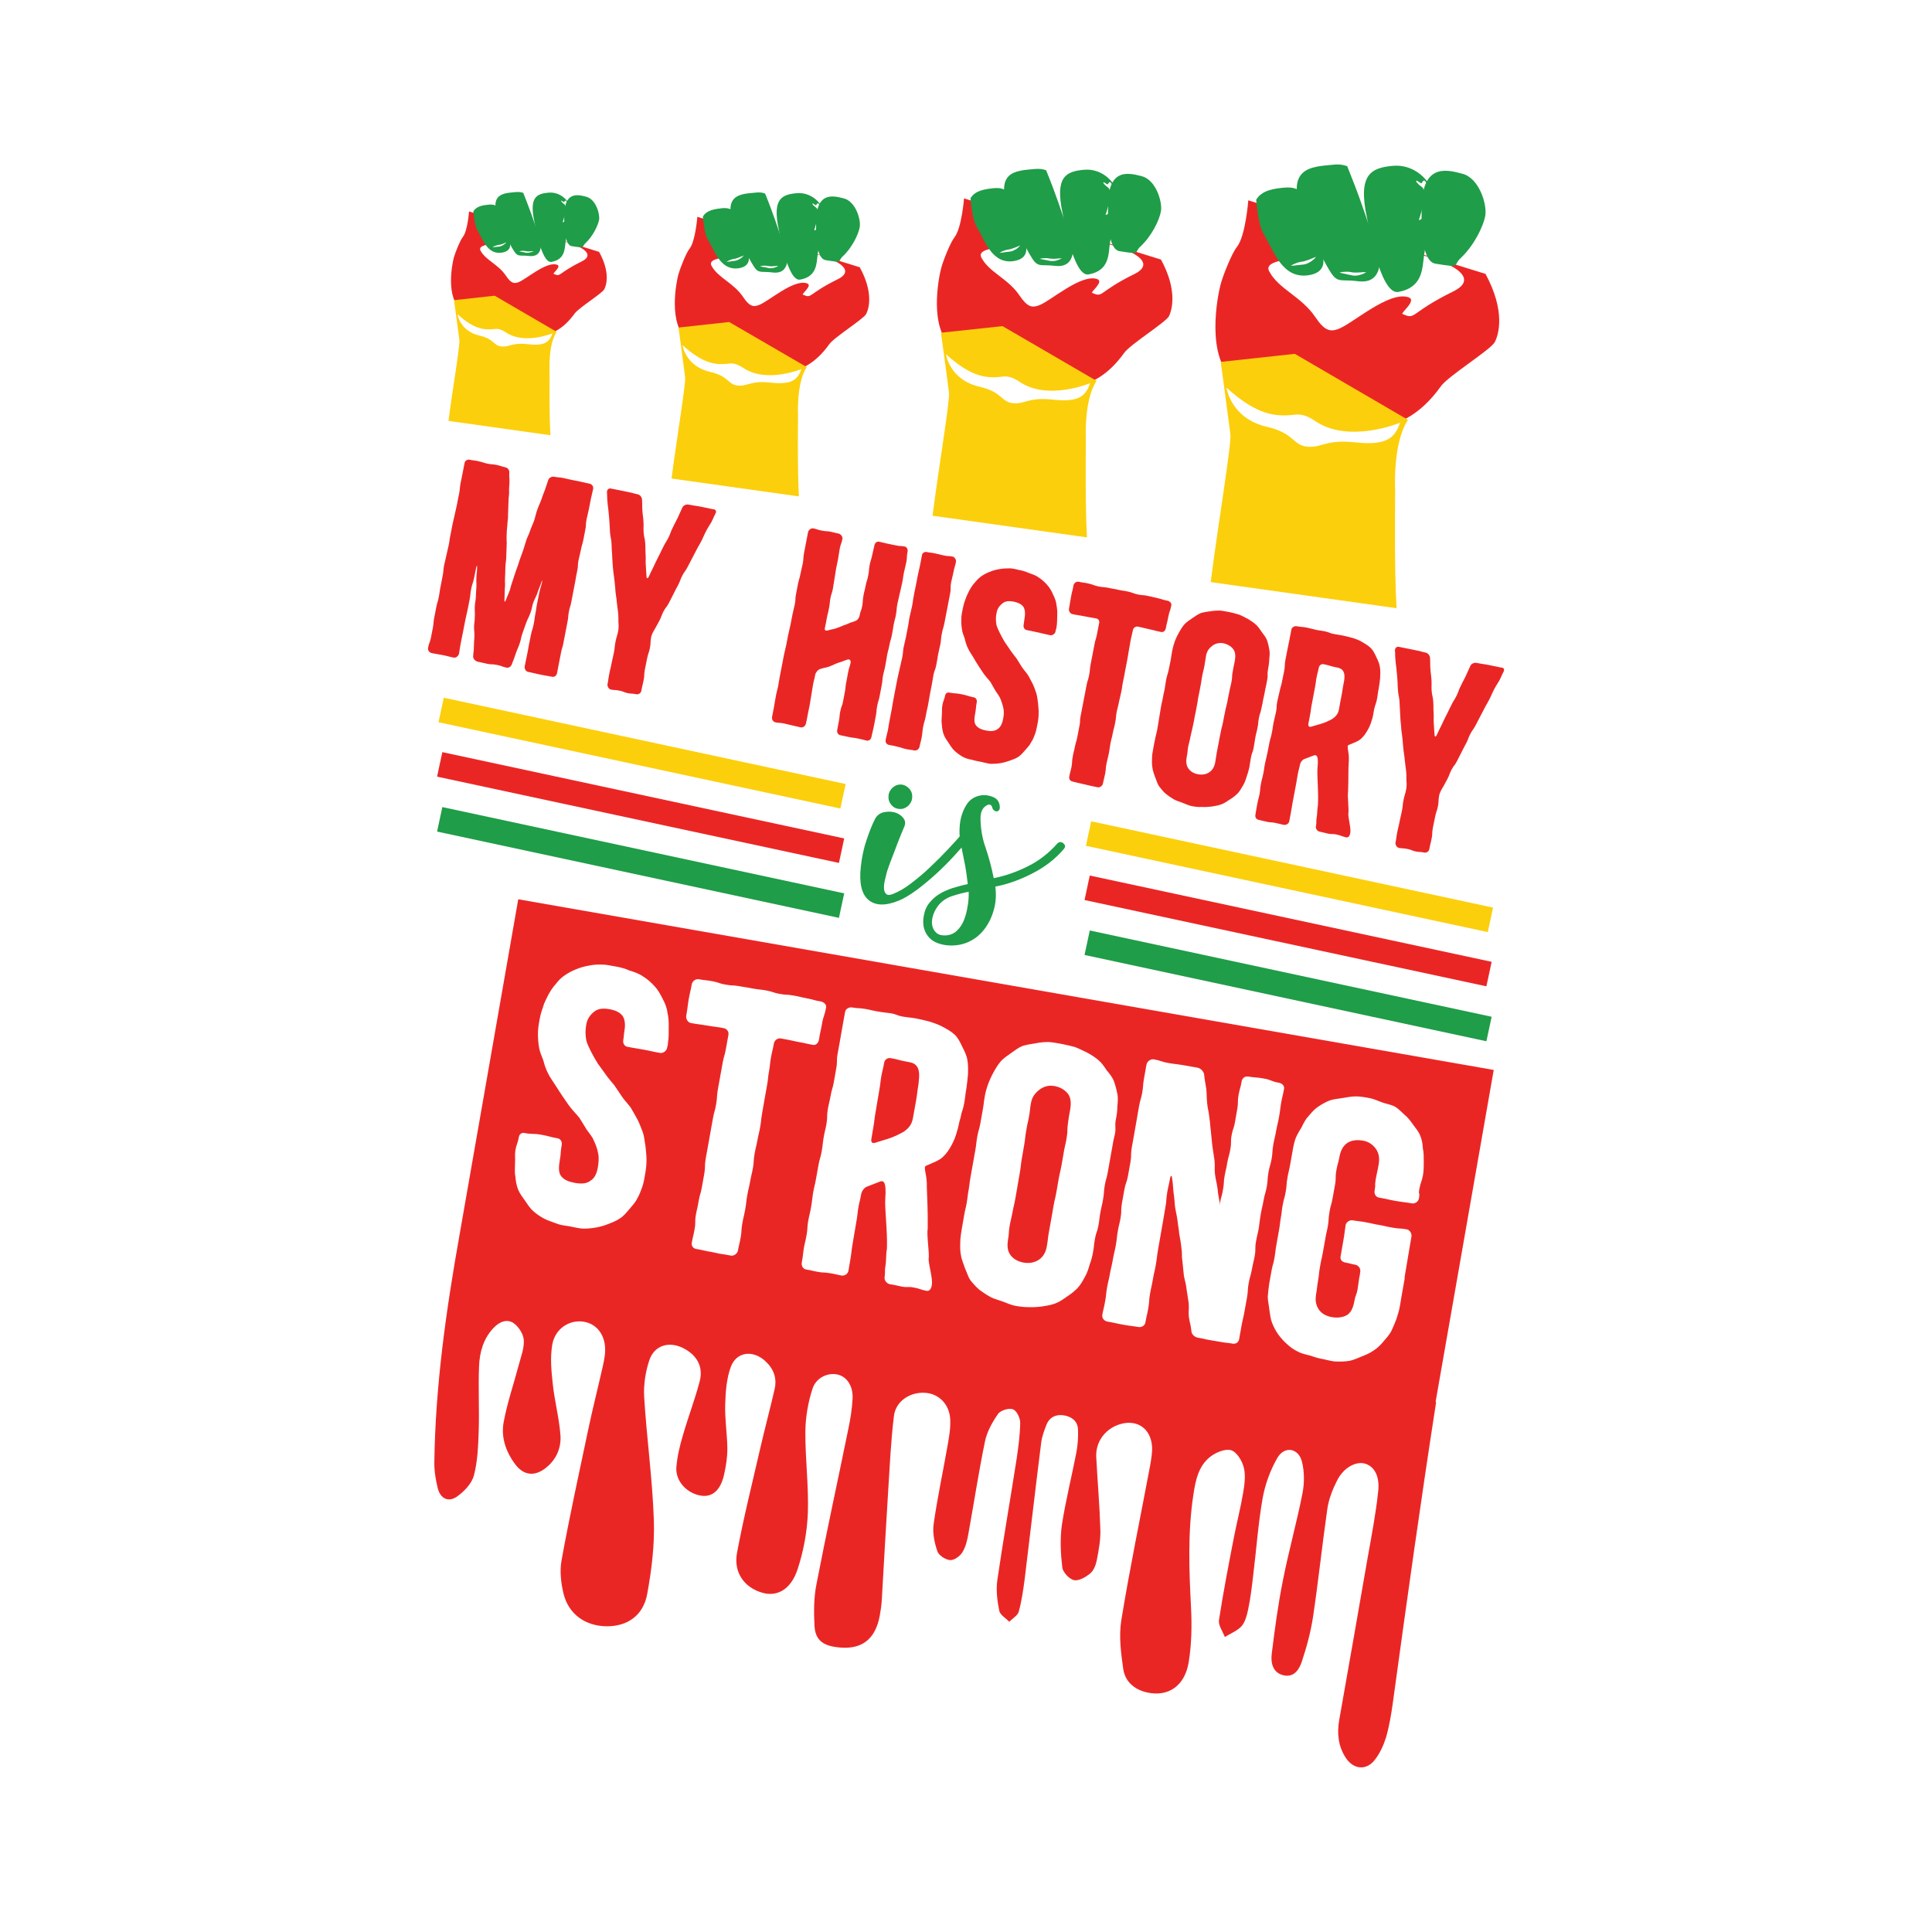 <?xml version="1.0" encoding="utf-8"?>
<!-- Generator: Adobe Illustrator 22.0.0, SVG Export Plug-In . SVG Version: 6.00 Build 0)  -->
<svg version="1.1" id="Layer_1" xmlns="http://www.w3.org/2000/svg" xmlns:xlink="http://www.w3.org/1999/xlink" x="0px" y="0px"
	 viewBox="0 0 1080 1080" style="enable-background:new 0 0 1080 1080;" xml:space="preserve">
<style type="text/css">
	.st0{fill:#1F9D48;}
	.st1{fill:#EA2625;}
	.st2{fill:#FCCF0C;}
</style>
<g>
	<g>
		<path class="st0" d="M538.1,465.7c1.1-1.2,2.3-1.3,3.5-0.3s1.3,2.1,0.2,3.3c-2.4,3-5.2,6.2-8.4,9.7c-3.2,3.5-6.5,6.8-10,10
			c-3.5,3.2-7.1,6.2-10.8,9c-3.7,2.7-7.1,4.8-10.3,6.1c-7.4,3-13,2.8-16.9-0.5c-3.8-3.3-5.2-9.5-4.2-18.5c0.6-5.5,1.7-10.6,3.3-15.2
			c1.6-4.7,3.1-8.5,4.6-11.4c1-2,2.6-3.2,4.7-3.8c2.2-0.5,4.2-0.5,6.2,0c1.9,0.5,3.6,1.5,4.8,3c1.3,1.5,1.5,3.1,0.7,5
			c-0.8,1.8-1.6,3.9-2.6,6.3c-0.9,2.4-1.9,4.8-2.8,7.3c-1,2.5-1.9,4.9-2.8,7.3c-0.9,2.4-1.6,4.5-2,6.4c-0.3,1.1-0.6,2.4-0.9,3.9
			c-0.3,1.5-0.3,2.8-0.2,4c0.2,1.2,0.6,2,1.4,2.6c0.8,0.6,2.1,0.5,3.9-0.3c3-1.2,6.3-3.1,9.8-5.8c3.5-2.7,7.1-5.6,10.6-9
			c3.5-3.3,6.9-6.7,10-10C533.2,471.3,535.9,468.3,538.1,465.7z M508.5,441.1c1.2,1.5,1.6,3.2,1.4,5c-0.2,1.9-1.1,3.4-2.5,4.6
			c-1.5,1.2-3.1,1.7-4.9,1.5c-1.8-0.2-3.3-1-4.4-2.5c-1.2-1.5-1.6-3.1-1.4-5c0.2-1.9,1.1-3.4,2.5-4.6c1.5-1.2,3.1-1.7,4.9-1.5
			C505.8,438.8,507.3,439.7,508.5,441.1z"/>
		<path class="st0" d="M554.8,451.8c-0.5-2.2-1.8-2.6-3.7-1.3c-2,1.3-3,3.7-3,7.1c0.1,5.7,1,11.1,2.8,16.1c1.7,5,3.3,10.7,4.6,17.2
			c6.6-1.3,13.1-3.6,19.2-6.7c6.2-3.1,11.6-7.3,16.2-12.5c1.1-1.2,2.3-1.3,3.5-0.3c1.2,1,1.3,2.1,0.2,3.3
			c-4.6,5.4-10.4,9.9-17.4,13.5c-7,3.6-13.9,6.1-20.8,7.4c0.6,4.8,0.3,9.3-1,13.5c-1.2,4.2-3.1,7.8-5.5,10.8
			c-2.5,3.1-5.5,5.4-9.1,6.9c-3.6,1.5-7.5,2-11.6,1.6c-4.9-0.6-8.5-2.3-10.7-5.4c-2.2-3-2.9-6.7-2.1-11c0.5-3,1.6-5.5,3.3-7.5
			c1.7-2,3.6-3.7,5.7-4.9c2.1-1.3,4.6-2.3,7.2-3.2c2.7-0.8,5.5-1.6,8.4-2.2c-0.5-4.4-1.1-8.6-1.9-12.5c-0.8-3.9-1.6-7.8-2.3-11.7
			c-0.4-1.9-0.5-4.3-0.4-6.9c0.1-2.7,0.5-5.2,1.3-7.7c0.8-2.5,1.9-4.7,3.3-6.6c1.5-1.9,3.5-3.2,6-3.9c2.6-0.7,5.2-0.5,7.8,0.5
			c2.7,1,4,2.9,4.1,5.8c0,1.5-0.6,2.3-2,2.4C555.9,453.3,555.1,452.8,554.8,451.8z M541.5,498.5c-3.1,0.6-6.3,1.4-9.5,2.5
			c-3.2,1.1-5.8,2.9-7.8,5.6c-1.4,1.9-2.3,3.9-2.8,5.8c-0.5,1.9-0.6,3.7-0.2,5.3c0.4,1.6,1.2,2.9,2.4,3.9c1.2,1,2.9,1.4,5,1.3
			c2.5-0.1,4.6-1,6.3-2.6c1.7-1.6,3-3.6,4-6c0.9-2.4,1.6-4.9,2-7.7C541.4,503.9,541.6,501.2,541.5,498.5z"/>
	</g>
	<g>
		<path class="st1" d="M253.6,367.6c-3.1-0.6-3-0.8-6.1-1.4c-3.1-0.6-3.1-0.5-6.1-1.1c-1.4-0.3-2.4-1.6-2.1-3c0.5-2.8,1-2.7,1.6-5.6
			c0.5-2.8,0.5-2.8,1.1-5.7c0.5-2.8,0.2-2.9,0.8-5.8c0.5-2.8,0.5-2.8,1.1-5.7c0.6-2.9,0.9-2.9,1.4-5.7c0.6-2.9,0.4-3,1-5.8
			c0.6-2.9,0.6-2.9,1.1-5.7c0.6-2.9,0.3-3,0.8-5.8c0.6-2.9,0.7-2.9,1.3-5.7c0.6-2.9,0.7-2.9,1.3-5.7c0.6-2.9,0.4-3,1-5.8
			c0.6-2.9,0.6-2.9,1.1-5.7c0.6-2.9,0.7-2.9,1.3-5.7c0.6-2.9,0.7-2.9,1.3-5.9c0.5-2.8,0.5-2.8,1.1-5.6c0.6-2.9,0.3-3,0.8-5.8
			c0.6-2.9,0.6-2.9,1.2-5.9c0.5-2.8,0.5-2.8,1.1-5.7c0.2-1.2,1.5-2.1,2.9-1.8c2.4,0.5,2.5,0.3,5.1,0.9c2.4,0.5,2.4,0.8,4.8,1.3
			c2.4,0.5,2.5,0.2,5.1,0.7c2.4,0.5,2.4,0.8,4.8,1.3c1.4,0.3,2.3,1.4,2.3,2.7c-0.1,3,0.1,2.9,0.1,6c-0.3,3-0.2,2.9-0.2,5.9
			c-0.3,3-0.3,3-0.4,6c-0.1,2.9-0.1,2.9-0.2,5.9c0.1,2.9-0.3,3-0.4,5.9c-0.3,3-0.3,3-0.4,6c-0.1,2.9,0.2,2.9,0,5.9
			c-0.1,2.9-0.1,2.9-0.2,5.9c-0.1,3-0.4,3-0.5,5.9c-0.1,3,0,3.1-0.2,6.1c-0.1,3,0.2,2.9-0.1,5.9c-0.1,3-0.1,3-0.2,5.9
			c-0.1,1.4,0.3,1.5,0.8,0.2c1-2.7,1.2-2.7,2.2-5.5c0.8-2.7,0.7-2.8,1.7-5.6c1-2.9,0.9-2.9,1.9-5.7c1-2.7,1-2.7,1.9-5.6
			c1-2.7,1-2.7,2-5.5c0.9-2.9,0.9-2.9,1.8-5.8c1-2.7,1.3-2.6,2.2-5.5c1-2.7,1.2-2.7,2.2-5.5c0.8-2.7,0.7-2.9,1.6-5.6
			c1-2.9,1.2-2.8,2.2-5.5c1-2.9,1-2.9,2.1-5.7c1-2.7,0.9-2.9,1.9-5.6c0.4-1.2,1.8-2,3.2-1.8c2.4,0.5,2.5,0.2,5.1,0.7
			c2.4,0.5,2.4,0.6,4.9,1.1s2.4,0.5,5,1c2.4,0.5,2.4,0.6,4.9,1.1c1.4,0.3,2.2,1.6,2,2.8c-0.6,2.9-0.7,2.9-1.3,5.7
			c-0.6,2.9-0.6,2.9-1.1,5.7c-0.6,2.9-0.7,2.9-1.3,5.7c-0.6,2.9-0.1,3-0.7,5.8c-0.6,2.9-0.6,2.9-1.1,5.7c-0.6,2.9-0.9,2.9-1.4,5.7
			c-0.6,2.9-0.7,2.9-1.3,5.7c-0.6,2.9-0.1,3-0.7,5.8c-0.6,2.9-0.6,2.9-1.1,5.9c-0.5,2.8-0.5,2.8-1.1,5.7c-0.5,2.8-0.5,2.8-1.1,5.7
			c-0.5,2.8-0.8,2.7-1.4,5.7c-0.5,2.8-0.2,2.9-0.8,5.8c-0.5,2.8-0.5,2.8-1.1,5.7c-0.5,2.8-0.5,2.8-1.1,5.7c-0.5,2.8-0.8,2.7-1.4,5.7
			c-0.6,2.9-0.6,2.9-1.1,5.7c-0.5,2.8-0.5,2.8-1.1,5.7c-0.3,1.4-1.4,2.3-2.8,2c-3.2-0.6-3.2-0.5-6.6-1.2c-3.4-0.7-3.3-0.8-6.7-1.5
			c-1.2-0.2-2.2-1.6-2-3c0.6-2.9,0.6-2.9,1.2-5.9c0.6-2.9,0.6-2.9,1.1-5.9c0.6-2.9,0.6-2.9,1.2-5.9c0.6-2.9,0.9-2.9,1.5-5.8
			c0.6-2.9,0.4-3,1-6.1c0.6-2.9,0.4-3,1-5.9c0.6-2.9,0.6-2.9,1.2-5.9c0.6-2.9,0.9-2.9,1.5-5.8c0.2-1.2,0.1-1.3-0.3-0.1
			c-0.9,2.9-1.2,2.8-2.1,5.7c-1,2.9-1.3,2.8-2.4,5.6c-1,2.9-0.6,2.9-1.6,5.8c-1.1,3-1.3,2.8-2.4,5.6c-1,2.9-1,2.9-2.1,5.9
			c-1,2.7-0.6,2.9-1.6,5.8c-1,2.9-1.2,2.8-2.2,5.7c-1,2.9-1,2.9-2.1,5.7c-0.4,1.4-1.7,2.4-3.1,2.1c-2.6-0.5-2.5-1-5.3-1.5
			c-2.8-0.6-2.8-0.1-5.4-0.6c-2.8-0.6-2.7-0.7-5.3-1.2c-1.4-0.3-2.7-1.7-2.6-2.9c0.1-2.7,0.4-2.8,0.4-5.5c0.1-2.7,0.1-2.9,0.3-5.6
			c0.1-2.7-0.2-2.8-0.2-5.5c0.1-2.7,0.4-2.8,0.4-5.5c0.2-2.7-0.1-2.8,0-5.5c0.1-2.7,0.4-2.8,0.6-5.5c0.1-2.9,0.1-2.9,0.3-5.6
			c0.1-2.7-0.1-2.8,0-5.6c0.1-2.7,0.4-2.7,0.4-5.4c0.1-1.4-0.2-1.3-0.5-0.1c-0.6,3.1-0.6,3.1-1.2,6c-0.6,2.9-1,2.9-1.6,6
			c-0.6,2.9-0.3,3-0.9,6.1c-0.6,2.9-0.6,2.9-1.2,6c-0.6,2.9-0.7,2.9-1.3,5.9c-0.6,3.1-0.6,3.1-1.2,6.2c-0.6,2.9-0.6,2.9-1.2,5.9
			c-0.6,3.1-0.5,3.1-1,6.1C256.1,367,254.8,367.8,253.6,367.6z"/>
		<path class="st1" d="M400,287c-1.3,2.5-1.1,2.5-2.4,5c-1.5,2.6-1.6,2.4-2.9,4.9c-1.3,2.5-1.2,2.7-2.4,5.1
			c-1.3,2.5-1.4,2.5-2.7,4.9c-1.3,2.5-1.3,2.5-2.6,5c-1.3,2.5-1.3,2.5-2.6,5c-1.3,2.5-1.7,2.4-3,4.9c-1.3,2.5-1,2.7-2.3,5.2
			c-1.4,2.5-1.3,2.5-2.6,5c-1.3,2.5-1.3,2.5-2.6,5.1c-1.3,2.5-1.7,2.2-3,4.7c-1.3,2.5-1,2.7-2.3,5.2c-1.3,2.5-1.4,2.5-2.7,4.9
			c-0.7,1.1-1.7,3-1.9,4.3c-0.6,3.1-0.1,3.2-0.7,6.1c-0.6,2.9-1,2.9-1.6,6c-0.6,2.9-0.6,2.9-1.2,5.9s-0.1,3-0.7,6
			c-0.6,3.1-0.8,3.1-1.3,6c-0.2,1.2-1.5,2.1-2.7,1.9c-2.4-0.5-2.5-0.2-4.8-0.6c-2.4-0.5-2.4-1-4.6-1.4c-2.3-0.5-2.4-0.2-4.8-0.6
			c-1.2-0.2-2.2-1.7-2-3c0.6-2.9,0.4-3,1-5.9c0.6-3.1,0.8-3.1,1.3-6c0.6-2.9,0.7-2.9,1.3-5.9c0.6-3.1,0.3-3.2,0.9-6.1
			c0.6-2.9,0.9-2.9,1.5-6c0.2-1.2,0.3-3.3,0.1-4.6c-0.1-2.8,0.1-2.9-0.2-5.7c-0.3-2.8-0.4-2.8-0.7-5.6c-0.2-2.8-0.4-2.8-0.7-5.6
			c-0.2-2.8-0.2-2.8-0.5-5.6c-0.3-2.8-0.3-2.8-0.7-5.6c-0.3-2.8-0.3-2.8-0.5-5.6c-0.2-2.8-0.1-2.9-0.3-5.7c-0.3-2.8-0.1-2.8-0.3-5.5
			c-0.3-2.8-0.6-2.8-0.8-5.6c-0.2-2.8-0.1-2.8-0.3-5.5s-0.2-2.9-0.5-5.7c-0.2-2.8-0.4-2.8-0.6-5.6c-0.3-2.8-0.1-2.8-0.3-5.5
			c-0.1-1.3,0.9-2.4,2.2-2.1c2.4,0.5,2.4,0.5,5,1c2.4,0.5,2.4,0.5,4.9,1c2.6,0.5,2.6,0.7,5,1.2c1.4,0.3,2.4,1.6,2.5,2.9
			c0.2,3.1,0,3.1,0.2,6.2c0.2,2.9,0.4,3,0.6,6.1c0.2,3.1-0.1,3.2,0.1,6.1c0.2,3.1,0.7,3,0.9,6.1c0.2,3.1,0,3.1,0.2,6.2
			c0.2,3.1-0.1,3.2,0.1,6.1c0.2,3.1,0.2,3.1,0.4,6.2c0.1,1.3,0.7,1.4,1.3,0.1c1.3-2.8,1.3-2.8,2.6-5.4c1.3-2.8,1.3-2.8,2.7-5.6
			c1.5-2.8,1.3-2.8,2.8-5.6c1.3-2.8,1.6-2.6,3-5.4c1.3-2.8,1-2.9,2.4-5.6c1.3-2.8,1.5-2.8,2.8-5.6c1.3-2.8,1.3-2.8,2.5-5.5
			c0.7-1.3,2.4-1.8,3.6-1.5c3.4,0.7,3.4,0.5,6.9,1.2c3.4,0.7,3.4,0.7,6.7,1.4C400,284.6,400.7,285.9,400,287z"/>
		<path class="st1" d="M479.4,412.8c-2.4-0.5-2.5-0.3-4.9-0.8c-2.3-0.5-2.3-0.5-4.7-1c-1.2-0.2-2.1-1.5-1.8-2.9
			c0.5-2.6,0.5-2.6,1-5.3c0.5-2.8,0.2-2.9,0.8-5.5c0.5-2.6,1-2.5,1.5-5.3c0.5-2.6,0.5-2.6,1-5.3c0.5-2.6,0.2-2.7,0.8-5.5
			c0.5-2.6,0.5-2.6,1-5.3c0.5-2.8,0.8-2.7,1.4-5.4c0.3-1.4-0.8-2.3-2-1.7c-2.5,0.8-2.4,1-4.9,1.7c-2.6,0.9-2.4,1.1-5,2.1
			c-2.5,0.8-2.7,0.6-5.2,1.4c-1.2,0.4-2.4,1.9-2.7,3.2c-0.5,2.8-0.7,2.8-1.2,5.5c-0.5,2.6-0.4,2.7-0.9,5.5c-0.5,2.6-0.4,2.7-0.9,5.5
			c-0.5,2.6-0.5,2.6-1.1,5.4c-0.5,2.8-0.5,2.8-1.1,5.4c-0.3,1.4-1.7,2.4-3,2.1c-2.3-0.5-2.3-0.6-4.7-1.1c-2.3-0.5-2.3-0.6-4.7-1.1
			c-2.3-0.5-2.3-0.1-4.6-0.6c-1.4-0.3-2.2-1.7-1.9-3.1c0.5-2.8,0.5-2.8,1.1-5.7c0.5-2.8,0.4-2.8,1-5.8c0.5-2.8,0.7-2.8,1.3-5.7
			c0.5-2.8,0.4-2.8,1-5.8c0.6-2.9,0.6-2.9,1.1-5.7c0.6-2.9,0.6-2.9,1.1-5.7c0.6-2.9,0.7-2.9,1.3-5.7c0.6-2.9,0.6-2.9,1.1-5.7
			c0.6-2.9,0.7-2.9,1.3-5.7c0.6-2.9,0.6-2.9,1.1-5.7c0.6-2.9,0.7-2.9,1.3-5.7c0.6-2.9,0.1-3,0.7-5.8c0.6-2.9,0.6-2.9,1.1-5.7
			c0.6-2.9,0.9-2.9,1.4-5.7c0.6-2.9,0.7-2.9,1.3-5.9c0.5-2.8,0.1-2.9,0.7-5.8c0.5-2.8,0.5-2.8,1.1-5.7c0.5-2.8,0.5-2.8,1.1-5.7
			c0.2-1.2,1.7-2.4,3.1-2.1c2.3,0.5,2.2,0.8,4.5,1.2c2.4,0.5,2.5,0.2,4.8,0.6c2.4,0.5,2.4,0.6,4.7,1.1c1.2,0.2,2.4,1.8,2.1,3
			c-0.5,2.8-1,2.7-1.5,5.5c-0.5,2.8-0.4,2.8-0.9,5.6c-0.5,2.6-0.5,2.6-1.1,5.4c-0.5,2.8-0.4,2.8-0.9,5.6c-0.5,2.8-0.4,2.8-0.9,5.6
			c-0.5,2.8-0.9,2.7-1.4,5.5c-0.5,2.6-0.2,2.7-0.8,5.5c-0.5,2.8-0.7,2.8-1.2,5.5c-0.5,2.8-0.5,2.8-1.1,5.6c-0.2,1.2,0.3,1.7,1.7,1.3
			c2.5-0.8,2.6-0.4,5.2-1.4c2.5-0.8,2.4-1.1,5-1.9c2.4-1,2.4-1.1,5-1.9c1.2-0.4,2.2-1.6,2.5-3c0.5-2.8,1-2.7,1.5-5.5
			c0.5-2.8,0.1-2.9,0.7-5.8c0.5-2.8,0.7-2.8,1.2-5.5c0.5-2.8,0.9-2.7,1.4-5.5c0.6-2.9,0.3-3,0.8-5.8c0.5-2.8,0.8-2.7,1.4-5.5
			c0.6-2.9,0.7-2.9,1.3-5.7c0.2-1.2,1.2-2.3,2.5-2.1c2.4,0.5,2.4,0.6,4.7,1.1c2.4,0.5,2.4,0.5,4.9,1c2.4,0.5,2.5,0.2,4.8,0.6
			c1.4,0.3,1.9,1.8,1.6,3.1c-0.6,2.9-0.1,3-0.7,5.8c-0.6,2.9-0.7,2.9-1.3,5.7c-0.6,2.9-0.4,3-1,5.8c-0.6,2.9-0.7,2.9-1.3,5.7
			c-0.6,2.9-0.7,2.9-1.3,5.7c-0.6,2.9-0.3,3-0.8,6c-0.5,2.8-0.7,2.8-1.3,5.7c-0.5,2.8-0.4,2.8-1,5.8c-0.5,2.8-0.8,2.7-1.4,5.7
			c-0.5,2.8-0.7,2.8-1.3,5.7c-0.5,2.8-0.4,2.8-1,5.8c-0.5,2.8-0.7,2.8-1.3,5.7c-0.5,2.8-0.2,2.9-0.8,5.8c-0.5,2.8-0.5,2.8-1.1,5.7
			c-0.5,2.8-0.9,2.7-1.4,5.7c-0.5,2.8-0.2,2.9-0.8,5.8c-0.6,2.9-0.6,2.9-1.1,5.7c-0.6,2.9-0.7,2.9-1.3,5.7c-0.3,1.4-1.4,2.1-2.7,1.9
			C481.8,413.3,481.8,413.3,479.4,412.8z"/>
		<path class="st1" d="M517.5,400.3c-0.5,2.8-0.8,2.7-1.4,5.7c-0.6,2.9-0.3,3-0.8,5.8c-0.5,2.8-0.7,2.8-1.3,5.7
			c-0.3,1.4-1.7,2.2-2.9,2c-2.4-0.5-2.5-0.3-4.8-0.8c-2.3-0.5-2.2-0.8-4.7-1.3c-2.3-0.6-2.3-0.5-4.7-1c-1.2-0.2-2.1-1.4-1.8-2.8
			c0.5-2.8,0.7-2.8,1.3-5.7c0.5-2.8,0.4-2.8,1-5.8c0.5-2.8,0.5-2.8,1.1-5.7c0.5-2.8,0.4-2.8,1-5.8c0.6-2.9,0.6-2.9,1.1-5.7
			c0.6-2.9,0.6-2.9,1.1-5.7c0.6-2.9,0.7-2.9,1.3-5.7c0.6-2.9,0.7-2.9,1.3-5.7c0.6-2.9,0.3-3,0.8-5.8c0.6-2.9,0.7-2.9,1.3-5.7
			c0.6-2.9,0.6-2.9,1.1-5.7c0.6-2.9,0.4-3,1-5.8c0.6-2.9,0.7-2.9,1.3-5.7c0.6-2.9,0.4-3,1-5.9c0.5-2.8,0.5-2.8,1.1-5.6
			c0.6-2.9,0.6-2.9,1.1-5.7c0.6-2.9,0.7-2.9,1.3-5.9c0.5-2.8,0.5-2.8,1.1-5.7c0.2-1.2,1.5-2,2.7-1.7c2.4,0.5,2.5,0.3,4.8,0.8
			c2.3,0.5,2.3,0.6,4.7,1.1c2.3,0.5,2.4,0.2,4.8,0.6c1.2,0.2,2.2,1.7,2,3c-0.6,2.9-0.9,2.9-1.4,5.7c-0.6,2.9-0.7,2.9-1.3,5.7
			c-0.6,2.9,0,3.1-0.5,5.9c-0.6,2.9-0.6,2.9-1.1,5.7c-0.6,2.9-0.6,2.9-1.1,5.7c-0.6,2.9-0.6,2.9-1.1,5.7c-0.6,2.9-0.9,2.9-1.4,5.7
			c-0.6,2.9-0.3,3-0.8,5.8c-0.6,2.9-0.7,2.9-1.3,5.9c-0.5,2.8-0.4,2.8-1,5.8c-0.5,2.8-1,2.7-1.6,5.6c-0.5,2.8-0.4,2.8-1,5.8
			c-0.5,2.8-0.5,2.8-1.1,5.7c-0.5,2.8-0.4,2.8-1,5.8C518,397.3,518.1,397.4,517.5,400.3z"/>
		<path class="st1" d="M537.9,422.9c-1.7-1-3.2-2.1-4.4-3.3c-1.3-1.2-2.3-2.9-3.3-4.4c-1-1.5-2.1-3-2.7-4.7c-0.6-1.7-0.9-3.6-1-5.4
			c-0.3-1.7-0.1-3.6,0-5.5c0.2-1.7-0.1-3.6,0.3-5.4c0.5-2.8,1-2.7,1.5-5.3c0.3-1.4,1.2-2,2.6-1.7c3.2,0.6,3.3,0.2,6.7,0.9
			c3.4,0.7,3.3,1,6.7,1.7c1.2,0.2,2,1.4,1.7,2.8c-0.6,3.3-0.3,3.3-0.9,6.4c-0.5,2.6-0.7,5,0.5,6.5c1.3,1.7,3.3,2.4,5.8,2.9
			c2.6,0.5,4.7,0.3,6.2-0.8c1.6-1,2.6-2.9,3.1-5.5c0.4-1.9,0.6-3.8,0.3-5.6c-0.3-1.8-0.9-3.7-1.6-5.5c-0.6-1.7-1.8-3.1-2.9-4.8
			c-0.9-1.6-1.9-3.3-2.8-4.9c-1.1-1.5-2.5-2.9-3.6-4.4c-1.1-1.5-2.1-3.2-3.2-4.8c-1-1.5-1.9-3.1-2.9-4.8c-1-1.6-2.1-3.2-2.9-4.9
			c-0.8-1.6-1.4-3.5-1.8-5.4c-0.6-1.7-1.4-3.5-1.6-5.5c-0.3-1.8-0.4-3.8-0.3-5.7c0-1.8,0.4-3.6,0.8-5.6c0.4-1.9,0.8-3.5,1.5-5.2
			c0.5-1.8,1.5-3.4,2.2-5c0.9-1.6,1.9-3.2,3.1-4.4c1.1-1.4,2.4-2.7,3.9-3.7c1.5-1,3.1-1.8,4.8-2.4c1.6-0.7,3.4-1.1,5.2-1.4
			c1.6-0.3,3.6-0.4,5.5-0.4c1.7,0,3.4,0.5,5.2,0.9c2.1,0.4,4.1,1,5.8,1.8c2.1,0.7,4,1.4,5.5,2.6c1.8,1.2,3.3,2.6,4.6,4.1
			c1.4,1.6,2.4,3.4,3.2,5.3c0.9,1.8,1.7,3.7,1.9,5.9c0.4,1.9,0.5,4.1,0.4,6.2c-0.1,1.9,0,4-0.4,6.2c-0.2,1.2-0.4,1.2-0.6,2.4
			s-1.7,2.2-2.9,2c-3.4-0.7-3.3-0.8-6.5-1.5c-3.4-0.7-3.4-0.7-6.7-1.4c-1.2-0.2-1.9-1.5-1.7-2.8c0.3-1.7,0.2-1.7,0.5-3.6
			c0.5-2.5,0.4-4.7-0.5-6.4c-1.1-1.7-3-2.5-5.6-3.1c-2.6-0.5-4.6-0.3-6.1,0.9c-1.7,1.3-3,3-3.4,5.4c-0.4,2-0.5,3.9-0.2,5.8
			c0.2,2,1.2,3.6,2,5.4c0.8,1.6,1.6,3.2,2.7,5c1,1.5,2.1,3,3.2,4.7c1,1.5,2.1,2.8,3.4,4.5c1,1.5,1.9,3.1,3,4.8
			c1,1.5,2.3,2.9,3.4,4.5c1,1.6,1.7,3.2,2.7,5c0.8,1.6,1.4,3.5,2,5.2c0.6,1.9,0.7,3.8,1,5.7c0.1,1.8,0.4,3.8,0.3,5.7
			c0,1.8-0.2,3.7-0.6,5.7c-0.4,1.9-0.7,3.6-1.2,5.2c-0.7,1.8-1.3,3.6-2.3,5c-0.8,1.8-2.2,3.1-3.2,4.3c-1.2,1.4-2.5,2.9-3.9,3.9
			c-1.5,1-3.2,1.6-4.9,2.2c-1.7,0.6-3.4,1.1-5.2,1.4c-1.8,0.3-3.6,0.4-5.5,0.4c-1.7-0.2-3.5-0.7-5.3-1.1c-1.8-0.4-3.5-0.6-5.2-1.2
			C541.1,424.4,539.3,423.7,537.9,422.9z"/>
		<path class="st1" d="M612.7,345.7c-3.2-0.6-3.2-0.5-6.6-1.2c-3.4-0.7-3.4-0.5-6.6-1.2c-1.4-0.3-2.2-1.9-1.9-3.1
			c0.6-3.3,0.5-3.3,1.1-6.5c0.6-3.3,0.8-3.2,1.4-6.5c0.2-1.2,1.6-2.3,2.9-2c2.7,0.6,2.8,0.4,5.5,1s2.7,1,5.4,1.6
			c2.8,0.6,2.8,0.2,5.7,0.8c2.8,0.6,2.8,0.6,5.5,1.1c2.7,0.6,2.8,0.4,5.5,1c2.7,0.6,2.7,1,5.4,1.6c2.8,0.6,2.8,0.2,5.6,0.8
			c2.9,0.6,2.9,0.7,5.6,1.3c2.7,0.6,2.7,0.9,5.4,1.4c1.2,0.2,2.4,1.3,2.2,2.5c-0.6,3.3-1.1,3.2-1.7,6.4c-0.6,3.3-0.8,3.2-1.4,6.5
			c-0.2,1.2-1.2,2.3-2.5,2.1c-3.2-0.6-3.2-0.8-6.5-1.5c-3.3-0.8-3.3-0.8-6.5-1.5c-1.4-0.3-2.7,0.7-2.9,2c-0.6,2.9-0.7,2.9-1.3,5.7
			c-0.5,2.8-0.4,2.8-1,5.8c-0.5,2.8-0.4,2.8-1,5.8c-0.5,2.8-0.5,2.8-1.1,5.7c-0.5,2.8-0.5,2.8-1.1,5.6c-0.6,2.9-0.4,3-1,5.8
			c-0.6,2.9-0.7,2.9-1.3,5.7c-0.5,2.8-0.7,2.8-1.3,5.7c-0.5,2.8-0.2,2.8-0.8,5.8c-0.5,2.8-0.7,2.8-1.3,5.7c-0.5,2.8-0.7,2.8-1.3,5.7
			c-0.5,2.8-0.4,2.8-0.9,5.6c-0.6,2.9-0.7,2.9-1.3,5.7c-0.6,2.9-0.3,3-0.8,5.8c-0.6,2.9-0.7,2.9-1.3,5.7c-0.2,1.2-1.7,2.2-2.9,2
			c-2.3-0.5-2.3-0.5-4.7-1c-2.3-0.5-2.3-0.6-4.7-1.1c-2.3-0.5-2.3-0.6-4.6-1.1c-1.4-0.3-2.1-1.4-1.9-2.6c0.5-2.8,0.7-2.8,1.3-5.7
			c0.5-2.8,0.1-2.9,0.7-5.8c0.5-2.8,0.7-2.8,1.2-5.5c0.6-2.9,0.9-2.9,1.4-5.7c0.6-2.9,0.6-2.9,1.1-5.7c0.6-2.9,0.1-3,0.7-5.8
			c0.5-2.8,0.5-2.8,1.1-5.7c0.5-2.8,0.5-2.8,1.1-5.7c0.5-2.8,0.5-2.8,1.1-5.7c0.5-2.8,0.9-2.7,1.4-5.5c0.6-2.9,0.3-3,0.8-5.8
			c0.6-2.9,0.6-2.9,1.1-5.7c0.6-2.9,0.6-2.9,1.1-5.7c0.5-2.8,0.8-2.7,1.4-5.7c0.5-2.8,0.5-2.8,1.1-5.7
			C614.9,347.2,614.1,345.9,612.7,345.7z"/>
		<path class="st1" d="M666.1,450.6c-1.8-0.4-3.4-1.2-5-1.8c-1.8-0.7-3.6-1.2-5-2c-1.7-1-3.2-2.1-4.6-3.2c-1.3-1.2-2.5-2.6-3.6-4.1
			c-1-1.5-1.4-3.3-2.2-5.1c-0.5-1.7-1.3-3.3-1.5-5.3c-0.3-1.7-0.3-3.6-0.2-5.5c0-1.8,0.4-3.5,0.7-5.3c0.5-2.8,0.5-2.8,1.1-5.6
			c0.5-2.6,0.7-2.6,1.2-5.4c0.5-2.6,0.4-2.7,0.9-5.5c0.5-2.6,0.4-2.7,0.9-5.5c0.5-2.8,0.5-2.8,1.1-5.4c0.5-2.8,0.5-2.8,1.1-5.4
			c0.5-2.8,0.4-2.8,0.9-5.6c0.5-2.6,0.8-2.6,1.4-5.4c0.5-2.6,0.5-2.6,1.1-5.4c0.5-2.8,0.4-2.8,0.9-5.5c0.4-1.9,0.9-3.7,1.5-5.3
			c0.7-1.8,1.5-3.4,2.4-5c0.9-1.6,1.9-3.2,3.1-4.5c1.2-1.2,2.8-2.3,4.3-3.3c1.5-1,3-2.1,4.7-2.8c1.7-0.5,3.5-0.8,5.4-1
			c1.6-0.3,3.6-0.4,5.3-0.4c1.9,0.2,3.5,0.6,5.4,0.9c2,0.4,3.6,0.9,5.3,1.4c1.8,0.7,3.3,1.6,4.9,2.4c1.6,1,3.1,1.9,4.5,3.2
			c1.3,1.2,2.3,2.7,3.3,4.2c1.1,1.5,2.3,2.9,2.9,4.6c0.6,1.7,1,3.6,1.3,5.4c0.3,1.7,0.1,3.6-0.1,5.5c0,1.8-0.4,3.6-0.7,5.5
			c-0.5,2.6,0.1,2.8-0.4,5.5s-0.5,2.8-1.1,5.4c-0.5,2.8-0.5,2.8-1.1,5.4c-0.5,2.8-0.5,2.8-1.1,5.4c-0.5,2.8-0.9,2.7-1.4,5.5
			c-0.5,2.6-0.2,2.7-0.8,5.5c-0.5,2.6-0.7,2.6-1.2,5.4c-0.5,2.8-0.4,2.8-0.9,5.5c-0.5,2.8-1,2.7-1.5,5.3c-0.5,2.8-0.4,2.8-0.9,5.6
			c-0.4,1.9-0.9,3.5-1.5,5.2c-0.5,1.8-1.2,3.6-2.1,5.1c-1,1.7-1.9,3.3-3.1,4.5c-1.4,1.3-2.9,2.5-4.5,3.4c-1.5,1-2.9,2-4.6,2.6
			c-1.7,0.6-3.5,0.9-5.5,1.2c-1.6,0.2-3.5,0.3-5.4,0.2C669.8,451.2,668.1,451,666.1,450.6z M669.6,432.8c2.6,0.5,4.8,0,6.4-1.1
			c1.6-1.1,2.8-2.8,3.3-5.5c0.5-2.8,0.4-2.8,0.9-5.6c0.5-2.8,0.5-2.8,1.1-5.7c0.5-2.8,0.5-2.8,1.1-5.6c0.5-2.8,0.7-2.8,1.3-5.7
			c0.5-2.8,0.5-2.8,1.1-5.6c0.5-2.8,0.7-2.8,1.3-5.7c0.5-2.8,0.5-2.8,1.1-5.6c0.5-2.8,0.7-2.8,1.2-5.5c0.6-2.9,0.1-3,0.7-5.8
			c0.5-2.8,0.5-2.8,1.1-5.6c0.5-2.6,0.5-4.9-0.6-6.6c-1.1-1.7-3.1-3-5.7-3.6c-2.4-0.5-4.5,0.2-6.1,1.3c-1.7,1.3-3.1,2.9-3.6,5.6
			c-0.5,2.8-0.4,2.8-0.9,5.6c-0.5,2.8-0.7,2.8-1.2,5.5c-0.6,2.9-0.4,3-1,5.8c-0.5,2.8-0.5,2.8-1.1,5.6c-0.6,2.9-0.4,3-1,5.8
			c-0.5,2.8-0.5,2.8-1.1,5.6c-0.5,2.8-0.5,2.8-1.1,5.6c-0.6,2.9-0.7,2.9-1.3,5.7c-0.5,2.8-0.7,2.8-1.3,5.7c-0.5,2.8-0.2,2.9-0.8,5.6
			c-0.5,2.6-0.3,4.8,0.8,6.4C665.3,431.1,667.1,432.3,669.6,432.8z"/>
		<path class="st1" d="M753.6,442.4c-0.5,2.8,0.6,10.1,0.1,12.7c0.1,2.9,1.6,8.1,1.1,10.7c-0.3,1.4-1,2.5-2.2,2.3
			c-2.4-0.5-3-1.1-5.4-1.6c-2.3-0.5-2.4,0-4.8-0.5c-2.3-0.5-2.3-0.6-4.7-1.1c-1.2-0.2-2.4-1.6-2.1-3c0.5-2.3,0-2.4,0.4-4.7
			c0.4-2.2,0.3-4.6,0.7-6.9c0.5-7.3-0.6-17.2-0.2-21.1c0.6-6.3-0.3-7.3-1.8-7c-3.1,1.2-2.2,0.8-5.3,2c-1.3,0.4-2.4,1.8-2.7,3.2
			c-0.5,2.6-0.7,2.6-1.2,5.2c-0.5,2.6-0.4,2.7-0.9,5.3c-0.5,2.6-0.5,2.6-1,5.3c-0.5,2.6-0.5,2.6-1,5.3c-0.5,2.6-0.4,2.7-0.9,5.3
			c-0.5,2.6-0.5,2.6-1,5.3c-0.3,1.4-1.7,2.2-3.1,2c-2.3-0.5-2.3-0.6-4.7-1.1c-2.3-0.5-2.4-0.1-4.6-0.6c-2.4-0.5-2.4-0.6-4.7-1.1
			c-1.4-0.3-2.1-1.5-1.8-2.9c0.5-2.8,0.4-2.8,1-5.8c0.5-2.8,0.7-2.8,1.3-5.7c0.5-2.8,0.2-2.9,0.8-5.8c0.5-2.8,0.7-2.8,1.3-5.7
			c0.6-2.9,0.4-3,1-5.8c0.6-2.9,0.7-2.9,1.3-5.7c0.6-2.9,0.6-2.9,1.1-5.7c0.6-2.9,0.9-2.9,1.4-5.7c0.6-2.9,0.4-3,1-5.8
			c0.6-2.9,0.7-2.9,1.3-5.7c0.6-2.9,0.1-3,0.7-5.8c0.6-2.9,0.7-2.9,1.3-5.7c0.6-2.9,0.9-2.9,1.4-5.7c0.6-2.9,0.6-2.9,1.2-5.9
			c0.5-2.8,0.1-2.9,0.6-5.7c0.6-2.9,0.6-2.9,1.1-5.7c0.6-2.9,0.6-2.9,1.2-5.9c0.5-2.8,0.5-2.8,1.1-5.7c0.2-1.2,1.7-2.1,3.1-1.8
			c2.6,0.5,2.7,0.2,5.3,0.7c2.4,0.5,2.4,0.6,5,1.2c2.7,0.6,2.8,0.4,5.2,0.9c2.6,0.5,2.5,1,5.1,1.5c2.6,0.5,2.6,0.4,5.2,0.9
			c2,0.4,3.9,1,5.6,1.4c2.1,0.7,3.9,1.4,5.4,2.4c1.7,1,3.4,2,4.7,3.4c1.3,1.4,2.2,3.3,3,5.1c0.8,1.6,1.7,3.6,1.9,5.5
			c0.3,1.8,0.2,3.9,0.1,6c-0.2,1.7-0.4,3.8-0.8,5.8c-0.6,2.9-0.4,3-1,6.1c-0.6,2.9-1,2.9-1.6,5.8c-0.4,2-0.6,4.1-1.3,5.9
			c-0.5,2-1.4,3.9-2.3,5.5c-1,1.7-2.1,3.4-3.6,4.7c-1.4,1.5-5.3,2.8-7.1,3.6c-1.2,0.6,0.5,3.8,0.2,8.9
			C753.6,430.8,753.9,433.5,753.6,442.4z M749.8,389.5c0.7-3.4,0.5-3.4,1.2-7c0.5-2.3,1.2-5.9-0.5-7.8c-0.9-1.1-2.4-1.5-3.8-1.7
			c-3.4-0.7-3.3-1-6.7-1.7c-1.4-0.3-2.5,0.6-2.8,2c-0.5,2.6-0.7,2.6-1.2,5.2c-0.5,2.5-0.3,2.5-0.8,5.1c-0.5,2.6-0.5,2.6-1,5.3
			c-0.5,2.6-0.5,2.6-1,5.3c-0.5,2.5-0.3,2.5-0.8,5.1c-0.5,2.6-0.5,2.6-1,5.3c-0.2,1.2,0.3,2,1.6,1.6c2.5-0.8,2.7-0.7,5.2-1.5
			c2.4-0.7,4.5-1.7,6.4-2.7c1.8-1.2,3.4-2.7,3.9-5.5C749.1,393,749.1,393,749.8,389.5z"/>
		<path class="st1" d="M840.5,375.5c-1.3,2.5-1.1,2.5-2.4,5c-1.5,2.6-1.6,2.4-2.9,4.9c-1.3,2.5-1.2,2.7-2.4,5.1
			c-1.3,2.5-1.4,2.5-2.7,4.9c-1.3,2.5-1.3,2.5-2.6,5c-1.3,2.5-1.3,2.5-2.6,5c-1.3,2.5-1.7,2.4-3,4.9c-1.3,2.5-1,2.7-2.3,5.2
			c-1.4,2.5-1.3,2.5-2.6,5c-1.3,2.5-1.3,2.5-2.6,5.1c-1.3,2.5-1.7,2.2-3,4.7c-1.3,2.5-1,2.7-2.3,5.2c-1.3,2.5-1.4,2.5-2.7,4.9
			c-0.7,1.1-1.7,3-1.9,4.3c-0.6,3.1-0.1,3.2-0.7,6.1c-0.6,2.9-1,2.9-1.6,6c-0.6,2.9-0.6,2.9-1.2,5.9c-0.6,2.9-0.1,3-0.7,6
			c-0.6,3.1-0.8,3.1-1.3,6c-0.2,1.2-1.5,2.1-2.7,1.9c-2.4-0.5-2.5-0.2-4.8-0.6c-2.4-0.5-2.4-1-4.6-1.4c-2.3-0.5-2.4-0.2-4.8-0.6
			c-1.2-0.2-2.2-1.7-2-3c0.6-2.9,0.4-3,1-5.9c0.6-3.1,0.8-3.1,1.3-6c0.6-2.9,0.7-2.9,1.3-5.9c0.6-3.1,0.3-3.2,0.9-6.1
			c0.6-2.9,0.9-2.9,1.5-6c0.2-1.2,0.3-3.3,0.1-4.6c-0.1-2.8,0.1-2.9-0.2-5.7c-0.3-2.8-0.4-2.8-0.7-5.6c-0.2-2.8-0.4-2.8-0.7-5.6
			c-0.3-2.8-0.3-2.8-0.5-5.6c-0.3-2.8-0.3-2.8-0.7-5.6c-0.2-2.8-0.2-2.8-0.5-5.6c-0.2-2.8-0.1-2.9-0.3-5.7c-0.2-2.8-0.1-2.8-0.3-5.5
			c-0.3-2.8-0.6-2.8-0.8-5.6c-0.3-2.8-0.1-2.8-0.3-5.5c-0.2-2.8-0.2-2.9-0.5-5.7c-0.2-2.8-0.4-2.8-0.6-5.6c-0.3-2.8-0.1-2.8-0.3-5.5
			c-0.1-1.3,0.9-2.4,2.2-2.1c2.4,0.5,2.4,0.5,5,1c2.4,0.5,2.4,0.5,4.9,1c2.6,0.5,2.6,0.7,5,1.2c1.4,0.3,2.4,1.6,2.5,2.9
			c0.2,3.1,0,3.1,0.2,6.2c0.2,2.9,0.4,3,0.6,6.1c0.2,3.1-0.1,3.2,0.1,6.1c0.2,3.1,0.7,3,0.9,6.1s0,3.1,0.2,6.2
			c0.2,3.1-0.1,3.2,0.1,6.1c0.2,3.1,0.2,3.1,0.4,6.2c0.1,1.3,0.7,1.4,1.3,0.1c1.3-2.8,1.3-2.8,2.6-5.4c1.3-2.8,1.3-2.8,2.7-5.6
			c1.5-2.8,1.3-2.8,2.8-5.6c1.3-2.8,1.6-2.6,3-5.4c1.3-2.8,1-2.9,2.4-5.6c1.3-2.8,1.5-2.8,2.8-5.6c1.3-2.8,1.3-2.8,2.5-5.5
			c0.7-1.3,2.4-1.8,3.6-1.5c3.4,0.7,3.4,0.5,6.9,1.2c3.4,0.7,3.4,0.7,6.7,1.4C840.5,373,841.2,374.3,840.5,375.5z"/>
	</g>
	<g>
		<path class="st1" d="M830.4,153.1L697.8,112c0,0-1.5,20-6.4,26.1c-2.8,3.5-7.7,15.7-9.1,21c-1.4,5.2-9.1,41.6,8.5,54
			c17.6,12.5,30.1,5.4,36.3,6c6.2,0.6,24,20.3,42.9,19.4c18.9-0.8,31.2-16.6,35.4-22.5c4.2-5.9,28-20.5,30.2-24.8
			C837.8,187,841.7,174,830.4,153.1z M812.4,162.9c-25,12.3-20.6,16.1-28.4,12.6c-1.2-0.5,8.3-7.6,3.4-9.3
			c-11-3.8-31.7,15.1-39.5,17.8c-4.2,1.4-7.3,1.2-12.6-6.7c-8-11.8-20.4-15.5-25.8-25.6c-3.1-5.9,10.5-6.1,12.2-7.5
			C744.9,125.6,843.6,147.5,812.4,162.9z"/>
		<path class="st0" d="M794.7,119.5c0,0-1.2,26.5,7.7,27.9c15,2.4,9.5,1.1,14.1-3.1c7.4-6.9,12.8-17.8,13.8-23.9
			c1-6.2-3.4-20.9-12.9-23.3C807.8,94.5,793.9,91.3,794.7,119.5z"/>
		<path class="st0" d="M770.4,143.3c-0.2-1.3-0.5-2.2-0.8-3c-2.2-6.1-2.6-9.8-8.3-25.8c-2.1-6.1-4.9-13.4-8.2-21.6
			c-2.1-0.8-4.7-1.2-8.1-0.8c-12,1.2-28.1,1-15.6,31.5c0,0,9.2,20.6,14.7,29c3.8,5.8,6,3.4,15,4.6c7.7,1,10.8-2.9,11.9-7.8
			C771.2,148.2,770.9,145.9,770.4,143.3z M760.2,153.7c-1.3,0.3-2.6,0.5-4,0.3c-0.7-0.1-1.3-0.3-1.9-0.4c-0.6-0.1-1.2-0.2-1.8-0.4
			c-1.2-0.2-2.5-0.5-3.7-0.8c1.3-0.4,2.5-0.5,3.8-0.5c0.6,0,1.3,0,1.9,0.1c0.6,0.1,1.3,0.2,1.8,0.3c1.1,0.1,2.3,0.1,3.6,0
			c1.2-0.1,2.5-0.2,3.8-0.2C762.7,152.9,761.5,153.3,760.2,153.7z"/>
		<g>
			<g>
				<path class="st0" d="M731.3,122.5c0.7-0.1,1.4-0.1,2-0.1c0,0,0,0,0,0c-1.2-2.7-2.1-4.9-2.4-6.4c-1.2-6.1-3.2-12.1-13-11.1
					c-5.6,0.5-12.6,1.4-15.7,6.8c0.7,5.6,1.2,14.2,4.5,19.6c5.4,9.1,10.2,25,25.1,22.5C751.9,150.5,727.5,123.3,731.3,122.5z
					 M732.2,145c1.1-0.5,2.3-1,3.5-1.4c-0.8,1-1.8,1.9-2.9,2.6c-1.1,0.7-2.3,1.3-3.7,1.6c-0.7,0.1-1.3,0.2-1.9,0.2
					c-0.6,0.1-1.2,0.2-1.8,0.2c-1.2,0.2-2.5,0.3-3.8,0.4c1.1-0.8,2.3-1.3,3.5-1.7c0.6-0.2,1.2-0.4,1.9-0.5c0.6-0.1,1.3-0.2,1.8-0.3
					C729.9,145.8,731,145.4,732.2,145z M702.2,111.8c-0.5,1-1,2.1-1.2,3.4C701.3,113.9,701.7,112.8,702.2,111.8z"/>
			</g>
		</g>
		<path class="st2" d="M779.9,274.1c0,0-1.5-26.6,7.2-39.4l-63.3-36.9l-41.4,4.5c0,0,4.4,32.4,5.4,40.5c0.7,5.4-7.3,52.8-11,82.6
			L780.7,340C779.5,319.6,779.8,290.6,779.9,274.1z M757.7,247.3c-16.7-1.8-18.7,3.1-26.9,2.4c-8.2-0.8-7.1-7.5-22.5-11.1
			c-20.3-4.6-22.7-21.9-22.7-21.9c17.2,15.6,27.7,16.4,38.4,15.1c4-0.5,7.7,1.2,11.1,3.5c18.9,13,47.6,1,47.6,1
			C779.8,244,776.4,249.3,757.7,247.3z"/>
		<path class="st0" d="M800.9,108.1c-1.3-7.2-10.3-16.5-22.3-15.4c-12,1.1-19.8,4.5-14.4,29.3c0,0,6.9,43.1,17.5,41.2
			c14-2.6,13.3-13.5,14.4-20.7C797.2,134.1,802.2,115.2,800.9,108.1z M793.1,123.1c0,0,5.6-15.9,1.7-18.6c-3.6-2.5-4-4.5-1.9-3
			c2.1,1.5,1.7,1,2.4-0.1c0.8-1.1,1.6-0.1,2.1,1.1c0.5,1.3-0.9,10-0.7,19.1L793.1,123.1z"/>
	</g>
	<g>
		<path class="st1" d="M649,145.1l-110.1-34.2c0,0-1.3,16.6-5.3,21.7c-2.3,2.9-6.4,13.1-7.5,17.4c-1.2,4.4-7.5,34.5,7.1,44.9
			c14.6,10.4,25,4.5,30.2,5c5.2,0.5,19.9,16.8,35.6,16.1c15.7-0.7,25.9-13.8,29.4-18.7c3.5-4.9,23.3-17.1,25.1-20.6
			C655.1,173.3,658.4,162.4,649,145.1z M634.1,153.2c-20.7,10.2-17.1,13.4-23.6,10.5c-1-0.4,6.9-6.3,2.8-7.7
			c-9.1-3.1-26.3,12.6-32.8,14.8c-3.5,1.2-6.1,1-10.5-5.5c-6.6-9.8-17-12.9-21.4-21.3c-2.6-4.9,8.7-5.1,10.2-6.2
			C578,122.3,660,140.5,634.1,153.2z"/>
		<path class="st0" d="M619.4,117.2c0,0-1,22,6.4,23.2c12.4,2,7.9,0.9,11.7-2.6c6.2-5.7,10.7-14.8,11.5-19.9
			c0.8-5.1-2.8-17.3-10.7-19.4C630.2,96.4,618.7,93.8,619.4,117.2z"/>
		<path class="st0" d="M599.2,137c-0.2-1.1-0.4-1.8-0.7-2.5c-1.8-5.1-2.2-8.1-6.9-21.4c-1.8-5-4-11.1-6.8-17.9
			c-1.7-0.7-3.9-1-6.8-0.7c-10,1-23.3,0.8-13,26.2c0,0,7.6,17.1,12.2,24.1c3.2,4.8,5,2.9,12.5,3.8c6.4,0.8,9-2.4,9.9-6.5
			C599.8,141,599.5,139.2,599.2,137z M590.7,145.6c-1,0.3-2.2,0.4-3.3,0.3c-0.6-0.1-1.1-0.2-1.6-0.3c-0.5-0.1-1-0.2-1.5-0.3
			c-1-0.2-2-0.4-3.1-0.6c1-0.3,2.1-0.4,3.2-0.4c0.5,0,1.1,0,1.6,0.1c0.5,0.1,1.1,0.2,1.5,0.2c0.9,0.1,1.9,0.1,3,0
			c1-0.1,2.1-0.2,3.1-0.2C592.7,144.9,591.7,145.3,590.7,145.6z"/>
		<g>
			<g>
				<path class="st0" d="M541.9,112.2c-0.2,0.4-0.3,0.9-0.4,1.4C541.6,113.1,541.7,112.7,541.9,112.2z M542.1,111.8
					c-0.1,0.2-0.1,0.3-0.2,0.5C541.9,112.1,542,111.9,542.1,111.8z M542.4,111c-0.1,0.2-0.2,0.5-0.3,0.8
					C542.2,111.5,542.3,111.3,542.4,111z M542.4,111c0-0.1,0.1-0.1,0.1-0.2c0,0,0,0,0,0C542.5,110.9,542.4,111,542.4,111z
					 M566.6,119.7c0.6-0.1,1.1-0.1,1.7,0c0,0,0,0,0,0c-1-2.2-1.8-4.1-2-5.3c-1-5.1-2.7-10-10.8-9.2c-4.7,0.5-10.5,1.2-13,5.7
					c0.6,4.6,1,11.8,3.7,16.3c4.5,7.5,8.4,20.8,20.8,18.7C583.8,142.9,563.5,120.4,566.6,119.7z M567.4,138.4
					c0.9-0.4,1.9-0.8,2.9-1.2c-0.7,0.9-1.5,1.6-2.4,2.1c-0.9,0.6-1.9,1.1-3,1.3c-0.6,0.1-1.1,0.1-1.6,0.2c-0.5,0-1,0.1-1.5,0.2
					c-1,0.1-2.1,0.3-3.1,0.4c0.9-0.6,1.9-1.1,2.9-1.4c0.5-0.2,1-0.3,1.6-0.4c0.5-0.1,1.1-0.2,1.5-0.3
					C565.5,139.1,566.5,138.7,567.4,138.4z"/>
			</g>
		</g>
		<path class="st2" d="M607,245.6c0,0-1.2-22.1,6-32.7l-52.6-30.6L526,186c0,0,3.7,26.9,4.5,33.7c0.5,4.5-6.1,43.9-9.2,68.6
			l86.3,12.1C606.7,283.5,606.9,259.4,607,245.6z M588.6,223.4c-13.9-1.5-15.5,2.6-22.3,2c-6.8-0.7-5.9-6.3-18.7-9.2
			c-16.9-3.9-18.8-18.2-18.8-18.2c14.3,13,23,13.7,31.9,12.5c3.3-0.4,6.4,1,9.2,2.9c15.7,10.8,39.5,0.8,39.5,0.8
			C607,220.7,604.1,225.1,588.6,223.4z"/>
		<path class="st0" d="M624.5,107.7c-1.1-6-8.6-13.7-18.5-12.8c-10,0.9-16.4,3.7-12,24.3c0,0,5.8,35.8,14.5,34.2
			c11.7-2.1,11.1-11.2,11.9-17.2C621.4,129.3,625.6,113.7,624.5,107.7z M618,120.2c0,0,4.6-13.2,1.4-15.4c-3-2.1-3.3-3.7-1.6-2.5
			c1.7,1.2,1.4,0.8,2-0.1c0.6-0.9,1.3-0.1,1.8,0.9c0.5,1.1-0.8,8.3-0.6,15.8L618,120.2z"/>
	</g>
	<g>
		<path class="st1" d="M480.6,149.4l-90.8-28.2c0,0-1,13.7-4.4,17.9c-1.9,2.4-5.2,10.8-6.2,14.4c-1,3.6-6.2,28.5,5.8,37
			c12,8.5,20.6,3.7,24.9,4.1c4.3,0.4,16.4,13.9,29.4,13.3c12.9-0.6,21.4-11.4,24.2-15.4c2.8-4,19.2-14.1,20.7-17
			C485.7,172.6,488.4,163.6,480.6,149.4z M468.3,156.1c-17.1,8.4-14.1,11-19.5,8.6c-0.8-0.4,5.7-5.2,2.3-6.3
			c-7.5-2.6-21.7,10.4-27.1,12.2c-2.9,1-5,0.8-8.6-4.6c-5.5-8.1-14-10.6-17.7-17.5c-2.1-4,7.2-4.2,8.4-5.2
			C422.1,130.5,489.7,145.5,468.3,156.1z"/>
		<path class="st0" d="M456.2,126.3c0,0-0.8,18.1,5.3,19.1c10.2,1.7,6.5,0.8,9.6-2.1c5.1-4.7,8.8-12.2,9.5-16.4
			c0.7-4.2-2.3-14.3-8.9-16C465.2,109.2,455.6,107,456.2,126.3z"/>
		<path class="st0" d="M439.6,142.7c-0.1-0.9-0.4-1.5-0.6-2c-1.5-4.2-1.8-6.7-5.7-17.7c-1.5-4.2-3.3-9.2-5.6-14.8
			c-1.4-0.6-3.2-0.8-5.6-0.5c-8.2,0.8-19.2,0.7-10.7,21.6c0,0,6.3,14.1,10.1,19.8c2.6,4,4.1,2.4,10.3,3.2c5.3,0.7,7.4-2,8.2-5.3
			C440.1,146,439.9,144.4,439.6,142.7z M432.6,149.7c-0.9,0.2-1.8,0.3-2.7,0.2c-0.5-0.1-0.9-0.2-1.3-0.3c-0.4-0.1-0.8-0.2-1.2-0.2
			c-0.8-0.2-1.7-0.3-2.6-0.5c0.9-0.3,1.7-0.4,2.6-0.4c0.4,0,0.9,0,1.3,0.1c0.4,0,0.9,0.2,1.3,0.2c0.8,0.1,1.6,0.1,2.4,0
			c0.8-0.1,1.7-0.1,2.6-0.2C434.3,149.2,433.4,149.5,432.6,149.7z"/>
		<g>
			<g>
				<path class="st0" d="M392.5,121.9c-0.1,0.1-0.1,0.2-0.2,0.4C392.4,122.1,392.4,122,392.5,121.9z M392.8,121.2
					c-0.1,0.2-0.2,0.4-0.3,0.6C392.6,121.6,392.7,121.4,392.8,121.2z M392.3,122.2c-0.1,0.4-0.2,0.7-0.3,1.1
					C392.1,123,392.2,122.6,392.3,122.2z M392.8,121.2c0-0.1,0.1-0.1,0.1-0.2c0,0,0,0,0,0C392.8,121.1,392.8,121.2,392.8,121.2z
					 M412.7,128.4c0.5-0.1,0.9-0.1,1.4,0c0,0,0,0,0,0c-0.8-1.8-1.4-3.4-1.6-4.4c-0.8-4.2-2.2-8.3-8.9-7.6c-3.8,0.4-8.6,1-10.7,4.7
					c0.5,3.8,0.8,9.7,3.1,13.4c3.7,6.2,7,17.1,17.2,15.4C426.9,147.5,410.1,128.9,412.7,128.4z M413.4,143.8c0.8-0.3,1.6-0.7,2.4-1
					c-0.6,0.7-1.2,1.3-2,1.8c-0.8,0.5-1.6,0.9-2.5,1.1c-0.5,0.1-0.9,0.1-1.3,0.2c-0.4,0-0.8,0.1-1.3,0.2c-0.8,0.1-1.7,0.2-2.6,0.3
					c0.7-0.5,1.5-0.9,2.4-1.2c0.4-0.2,0.9-0.3,1.3-0.4c0.4-0.1,0.9-0.1,1.3-0.2C411.8,144.4,412.6,144.1,413.4,143.8z"/>
			</g>
		</g>
		<path class="st2" d="M446.1,232.2c0,0-1-18.3,4.9-27L407.6,180l-28.3,3.1c0,0,3,22.2,3.7,27.8c0.4,3.7-5,36.2-7.6,56.6l71.2,10
			C445.8,263.4,446,243.6,446.1,232.2z M430.8,213.9c-11.4-1.3-12.8,2.2-18.4,1.6c-5.6-0.5-4.9-5.2-15.4-7.6
			c-13.9-3.2-15.5-15-15.5-15c11.8,10.7,18.9,11.3,26.3,10.3c2.8-0.3,5.3,0.9,7.6,2.4c13,8.9,32.6,0.7,32.6,0.7
			C446,211.6,443.6,215.3,430.8,213.9z"/>
		<path class="st0" d="M460.5,118.5c-0.9-4.9-7.1-11.3-15.3-10.5c-8.2,0.8-13.5,3.1-9.9,20.1c0,0,4.8,29.6,12,28.2
			c9.6-1.7,9.1-9.3,9.8-14.2C457.9,136.3,461.4,123.4,460.5,118.5z M455.1,128.8c0,0,3.8-10.9,1.2-12.7c-2.5-1.7-2.7-3.1-1.3-2
			c1.4,1,1.1,0.7,1.7-0.1c0.5-0.8,1.1-0.1,1.5,0.8c0.4,0.9-0.6,6.8-0.5,13.1L455.1,128.8z"/>
	</g>
	<g>
		<path class="st1" d="M334.9,140.8l-72.7-22.6c0,0-0.8,11-3.5,14.3c-1.5,1.9-4.2,8.6-5,11.5c-0.8,2.9-5,22.8,4.7,29.6
			c9.6,6.8,16.5,3,19.9,3.3s13.2,11.1,23.5,10.7c10.4-0.5,17.1-9.1,19.4-12.3c2.3-3.2,15.4-11.3,16.6-13.6
			C339,159.4,341.2,152.2,334.9,140.8z M325.1,146.2c-13.7,6.7-11.3,8.8-15.6,6.9c-0.7-0.3,4.6-4.2,1.9-5.1
			c-6-2.1-17.4,8.3-21.7,9.8c-2.3,0.8-4,0.7-6.9-3.7c-4.4-6.5-11.2-8.5-14.2-14c-1.7-3.2,5.8-3.4,6.7-4.1
			C288.1,125.7,342.2,137.7,325.1,146.2z"/>
		<path class="st0" d="M315.4,122.3c0,0-0.6,14.5,4.2,15.3c8.2,1.3,5.2,0.6,7.7-1.7c4.1-3.8,7-9.8,7.6-13.1
			c0.5-3.4-1.9-11.4-7.1-12.8C322.6,108.6,314.9,106.9,315.4,122.3z"/>
		<path class="st0" d="M302.1,135.4c-0.1-0.7-0.3-1.2-0.5-1.6c-1.2-3.4-1.4-5.4-4.6-14.2c-1.2-3.3-2.7-7.3-4.5-11.8
			c-1.1-0.4-2.6-0.6-4.5-0.4c-6.6,0.7-15.4,0.5-8.6,17.3c0,0,5,11.3,8.1,15.9c2.1,3.2,3.3,1.9,8.2,2.5c4.2,0.5,6-1.6,6.5-4.3
			C302.5,138.1,302.3,136.9,302.1,135.4z M296.4,141.1c-0.7,0.2-1.4,0.3-2.2,0.2c-0.4-0.1-0.7-0.1-1-0.2c-0.3-0.1-0.7-0.1-1-0.2
			c-0.7-0.1-1.3-0.3-2-0.4c0.7-0.2,1.4-0.3,2.1-0.3c0.4,0,0.7,0,1.1,0.1c0.4,0,0.7,0.1,1,0.2c0.6,0.1,1.3,0.1,2,0
			c0.7,0,1.4-0.1,2.1-0.1C297.8,140.7,297.1,140.9,296.4,141.1z"/>
		<g>
			<g>
				<path class="st0" d="M264.3,118.8c0,0.1-0.1,0.2-0.1,0.3C264.3,119,264.3,118.9,264.3,118.8z M264.6,118.3
					c-0.1,0.2-0.2,0.3-0.2,0.5C264.4,118.6,264.5,118.4,264.6,118.3z M280.6,124c0.4-0.1,0.7-0.1,1.1,0c0,0,0,0.1,0,0.1
					c-0.7-1.5-1.2-2.8-1.4-3.6c-0.6-3.4-1.8-6.6-7.1-6.1c-3.1,0.3-6.9,0.8-8.6,3.8c0.4,3.1,0.7,7.8,2.4,10.7
					c2.9,5,5.6,13.7,13.7,12.3C291.9,139.3,278.5,124.4,280.6,124z M281.1,136.3c0.6-0.3,1.3-0.5,1.9-0.8c-0.4,0.6-1,1-1.6,1.4
					c-0.6,0.4-1.3,0.7-2,0.9c-0.4,0.1-0.7,0.1-1,0.1c-0.3,0-0.7,0.1-1,0.1c-0.7,0.1-1.4,0.2-2.1,0.2c0.6-0.4,1.2-0.7,1.9-0.9
					c0.3-0.1,0.7-0.2,1-0.3c0.3-0.1,0.7-0.1,1-0.2C279.8,136.8,280.4,136.6,281.1,136.3z M264.6,118.3c0,0,0-0.1,0.1-0.1
					c0,0,0,0,0,0C264.6,118.2,264.6,118.2,264.6,118.3z M264.2,119.1c-0.1,0.3-0.2,0.6-0.3,0.9C264,119.7,264.1,119.4,264.2,119.1z"
					/>
			</g>
		</g>
		<path class="st2" d="M307.2,207.1c0,0-0.8-14.6,4-21.6l-34.7-20.2l-22.7,2.5c0,0,2.4,17.8,3,22.2c0.4,3-4,29-6.1,45.3l57,8
			C307,232.1,307.2,216.2,307.2,207.1z M295.1,192.4c-9.2-1-10.2,1.7-14.7,1.3c-4.5-0.4-3.9-4.1-12.3-6.1c-11.1-2.5-12.4-12-12.4-12
			c9.4,8.6,15.2,9,21,8.3c2.2-0.3,4.2,0.7,6.1,1.9c10.4,7.1,26.1,0.5,26.1,0.5C307.2,190.7,305.3,193.6,295.1,192.4z"/>
		<path class="st0" d="M318.8,116.1c-0.7-3.9-5.6-9-12.2-8.4c-6.6,0.6-10.8,2.5-7.9,16.1c0,0,3.8,23.7,9.6,22.6
			c7.7-1.4,7.3-7.4,7.9-11.4C316.8,130.4,319.5,120,318.8,116.1z M314.5,124.3c0,0,3.1-8.7,0.9-10.2c-2-1.4-2.2-2.5-1-1.6
			c1.1,0.8,0.9,0.5,1.3-0.1c0.4-0.6,0.9-0.1,1.2,0.6c0.3,0.7-0.5,5.5-0.4,10.5L314.5,124.3z"/>
	</g>
	<path class="st1" d="M778.6,951.9c7.7-56.1,15.5-112.1,24.2-168.1l-0.3-0.1l32.5-185.6l-545.3-95.4l-32.8,187.5l0,0
		c-7.6,42.6-13.5,84.5-14.1,126.9c-0.1,4.9,0.7,10,1.9,14.8c1.5,5.9,6,8.1,10.9,4.6c3.9-2.8,8.1-7.2,9.3-11.6
		c2.1-8,2.4-16.5,2.7-24.8c0.4-12.1-0.3-24.3,0.2-36.4c0.3-7.8,2.4-15.4,8.1-21.4c3.1-3.3,7.5-5.3,11.3-2.6c2.8,2,5.4,6.1,5.6,9.4
		c0.3,4.6-1.6,9.3-2.8,13.9c-2.8,10.6-6.4,21-8.4,31.7c-1.7,8.7,1.2,17,6.6,24.1c4.5,5.8,10.3,6.6,16.2,2.3
		c6.3-4.6,9.4-11.3,8.9-18.7c-0.7-9.7-3.3-19.2-4.3-28.8c-0.8-7.2-1.5-14.7-0.3-21.8c1.5-9.2,9.9-14.4,17.9-12.9
		c8.1,1.5,12.7,9,11.5,18.7c-0.3,2.2-0.7,4.3-1.2,6.5c-2.7,11.9-5.7,23.7-8.2,35.6c-5.1,24.2-10.4,48.3-14.8,72.6
		c-1.1,6-0.3,12.8,1.2,18.9c2.9,11.3,12.3,17.8,24,17.9c11.5,0.1,20.5-5.9,22.7-18.1c2.5-13.6,4.2-27.7,3.7-41.5
		c-0.8-22.9-4-45.6-5.4-68.5c-0.4-6.8,0.7-14,2.8-20.4c2.8-8.6,11-11,19-7c7.7,3.9,11.4,10.4,9.2,18.7c-2.7,10.2-6.5,20.1-9.4,30.2
		c-1.7,5.7-3.1,11.6-3.6,17.5c-0.7,7.9,5.9,14.9,13.9,16.1c6.1,0.9,10.7-2.9,12.7-11.5c1.1-4.8,1.9-9.8,1.9-14.8
		c-0.1-8.4-1.5-16.7-1.2-25c0.2-7,0.8-14.5,3.2-20.9c3.2-8.2,12-9.3,18.8-3.4c4.9,4.3,7.1,9.7,5.6,16.1c-2.5,10.9-5.4,21.7-7.9,32.5
		c-4.5,19.6-9.4,39.1-13.1,58.9c-2.1,11.1,4.2,19.6,14.3,22.4c8.2,2.3,15.9-1.9,19.6-13.3c3.3-10.1,5.3-20.9,5.7-31.5
		c0.5-15.1-1.5-30.2-1.4-45.4c0.1-8,1.5-16.3,4-23.9c2.1-6.5,9.1-9.3,14.5-7.8c4.9,1.4,8.2,6.4,7.9,13.3c-0.3,5.7-1.2,11.5-2.4,17.1
		c-5.9,28.9-12.2,57.7-17.8,86.7c-1.5,7.5-1.5,15.5-1.1,23.2c0.4,7.6,4.3,10.8,11.8,11.9c14,2.1,22.2-3.8,24.7-17.6
		c0.5-2.7,0.9-5.5,1.1-8.3c1.2-20.5,2.3-41,3.6-61.5c0.9-13.9,1.5-27.8,3.2-41.7c1-8.4,9.1-13.6,17.5-13c7.7,0.5,13.7,6.5,14,15.2
		c0.2,5.1-0.8,10.3-1.7,15.4c-2.5,14.3-5.6,28.5-7.6,42.9c-0.7,4.9,0.5,10.4,2.1,15.1c0.8,2.3,4.5,4.7,7.1,4.9
		c2.3,0.2,5.6-2.2,6.9-4.4c1.9-3.1,2.8-7,3.4-10.7c3.1-17.1,5.7-34.2,9.2-51.2c1.1-5.4,4.1-10.8,7.3-15.4c1.4-2,6-3.4,8.3-2.6
		c2.1,0.7,4.1,4.9,4.1,7.5c-0.1,6.7-1,13.5-2,20.2c-3.5,22.6-7.5,45.2-10.8,67.9c-0.8,5.6,0,11.6,1.1,17.1c0.5,2.3,3.7,4.1,5.6,6.1
		c1.8-1.9,4.7-3.5,5.3-5.7c1.6-5.9,2.5-12.1,3.3-18.2c3.1-25.3,6-50.7,9.2-76c0.4-3.5,1.7-7,3-10.3c1.7-4.2,5.3-5.9,9.7-5.2
		c4.3,0.7,7.6,3.1,7.9,7.7c0.2,4.3-0.1,8.8-0.9,13c-2.6,13.5-6,26.9-8.1,40.5c-1.1,7.8-0.7,15.9,0.2,23.7c0.3,2.8,3.9,6.6,6.5,7.2
		c2.8,0.6,6.7-1.7,9.2-3.8c1.9-1.6,3.1-4.7,3.6-7.3c1.1-5.7,2.2-11.5,2-17.2c-0.4-13.5-1.6-27-2.3-40.5c-0.4-8.2,4.6-15.2,12.2-18
		c10-3.6,18.3,1.6,19,12.2c0.2,3.5-0.5,7.1-1.1,10.7c-5.4,28.8-11.4,57.5-16.1,86.4c-1.4,8.8-0.2,18.2,1.1,27.2
		c1,6.9,6.1,11.5,13.3,13.1c11.8,2.6,21.1-3.5,23.3-17c1.6-9.9,1.8-20.2,1.3-30.3c-1.1-21.1-1.9-42.2,1.3-63.2
		c1.2-8,2.8-16.1,9.5-21.3c3.1-2.4,8.4-4.6,11.6-3.6c3.2,1,6.2,6,7.1,9.7c1.1,4.4,0.4,9.5-0.4,14.2c-1.4,8.3-3.5,16.4-5.1,24.6
		c-3,15.5-6,30.9-8.4,46.5c-0.4,2.9,2.1,6.3,3.3,9.4c3.2-2,6.9-3.4,9.3-6c2.1-2.4,3-6.1,3.7-9.3c1.3-6.2,2.1-12.6,2.8-18.9
		c1.8-14.4,2.8-29,5.3-43.3c1.4-7.8,4.3-15.8,8.3-22.7c4-6.8,11.8-5.4,13.7,2.2c1.4,5.6,1.4,11.9,0.3,17.6c-3.2,16.4-7.8,32.6-11,49
		c-2.7,13.5-4.5,27.1-6.2,40.8c-0.6,5,0.5,10.6,6.6,12c6,1.4,8.9-3.5,10.3-7.9c2.7-8.1,4.9-16.4,6.2-24.8c3-20.1,5.1-40.3,8-60.4
		c0.8-5.4,2.9-10.8,5.4-15.7c3.6-7.3,10.6-11,15.7-9.5c5,1.5,8.3,6.8,7.3,15.5c-1.3,12.5-3.7,24.8-5.9,37.2
		c-5.2,30.3-10.6,60.5-15.9,90.7c-1.3,7.5-0.5,14.8,3.8,21.2c4.2,6.3,11.3,7.1,16,1.1c2.9-3.6,5-8.2,6.4-12.7
		C776.6,965,777.7,958.4,778.6,951.9z M372.9,585.8c-0.3,1.7-2.3,3.1-3.9,2.8c-4.6-0.8-4.6-1-9-1.8c-4.6-0.8-4.6-0.8-9.2-1.6
		c-1.7-0.3-2.7-2-2.4-3.7c0.4-2.3,0.2-2.3,0.6-4.9c0.6-3.4,0.5-6.4-0.9-8.6c-1.6-2.2-4.2-3.3-7.7-3.9c-3.6-0.6-6.2-0.2-8.2,1.4
		c-2.3,1.8-4,4.1-4.5,7.4c-0.5,2.7-0.5,5.3-0.1,7.8c0.4,2.7,1.7,4.8,2.8,7.2c1.1,2.1,2.3,4.3,3.8,6.7c1.4,2,3,4,4.5,6.2
		c1.4,2,3,3.8,4.8,6c1.4,2,2.7,4.1,4.3,6.4c1.4,2,3.2,3.8,4.8,6c1.3,2.2,2.5,4.3,3.8,6.7c1.1,2.1,2,4.7,2.9,7c0.9,2.5,1,5.1,1.5,7.6
		c0.2,2.4,0.6,5.1,0.6,7.7c0,2.4-0.2,4.9-0.7,7.7c-0.4,2.5-0.8,4.8-1.5,7.1c-0.9,2.4-1.7,4.9-2.9,6.8c-1.1,2.4-2.9,4.2-4.3,5.9
		c-1.6,1.9-3.3,4-5.3,5.3c-2,1.4-4.3,2.3-6.6,3.2c-2.3,0.9-4.6,1.6-7,2c-2.5,0.4-4.9,0.7-7.5,0.6c-2.3-0.2-4.8-0.8-7.3-1.3
		c-2.5-0.4-4.9-0.6-7.1-1.5c-2.4-0.9-4.9-1.7-6.9-2.7c-2.4-1.3-4.5-2.7-6.2-4.3c-1.9-1.6-3.2-3.8-4.6-5.8c-1.4-2-3-4-3.9-6.3
		c-0.9-2.3-1.3-4.8-1.5-7.2c-0.5-2.2-0.2-4.8-0.2-7.4c0.2-2.3-0.2-4.8,0.2-7.3c0.7-3.8,1.3-3.7,1.9-7.2c0.3-1.9,1.6-2.8,3.4-2.4
		c4.4,0.8,4.5,0.1,9.1,0.9c4.6,0.8,4.5,1.2,9.1,2c1.7,0.3,2.7,1.8,2.4,3.7c-0.8,4.4-0.3,4.5-1.1,8.7c-0.6,3.6-0.8,6.8,0.8,8.8
		c1.8,2.3,4.6,3.2,8,3.8c3.6,0.6,6.4,0.3,8.4-1.3c2.2-1.3,3.5-3.9,4.1-7.5c0.4-2.5,0.7-5.1,0.2-7.5c-0.4-2.5-1.3-5-2.4-7.3
		c-0.9-2.3-2.5-4.1-4.1-6.3c-1.3-2.2-2.7-4.4-4-6.5c-1.6-2-3.4-3.8-5-5.8c-1.6-2-2.9-4.2-4.5-6.4c-1.4-2-2.7-4.2-4.1-6.3
		c-1.4-2.2-2.9-4.2-4-6.5c-1.1-2.1-2-4.7-2.6-7.2c-0.9-2.3-2-4.7-2.4-7.3c-0.4-2.5-0.6-5.1-0.6-7.7c0-2.4,0.4-4.9,0.9-7.6
		c0.4-2.5,1.1-4.8,1.9-7c0.6-2.5,1.9-4.6,2.9-6.8c1.2-2.2,2.5-4.3,4.1-6c1.4-1.9,3.2-3.8,5.2-5.1c2-1.4,4.1-2.5,6.4-3.4
		c2.1-0.9,4.6-1.6,7-2c2.2-0.5,4.9-0.7,7.5-0.6c2.4,0,4.6,0.6,7.2,1c2.9,0.5,5.6,1.2,8,2.3c2.9,0.9,5.5,1.8,7.6,3.3
		c2.5,1.5,4.6,3.4,6.4,5.4c2,2.1,3.3,4.5,4.6,7.1c1.3,2.4,2.4,5,2.7,7.8c0.6,2.5,0.8,5.5,0.7,8.3c0,2.6,0.1,5.4-0.4,8.4
		C373.4,584.1,373.2,584.1,372.9,585.8z M459.5,572.4c-0.8,4.4-1,4.4-1.7,8.8c-0.3,1.7-1.6,3.2-3.3,2.9c-4.4-0.8-4.4-1-9-1.8
		c-4.6-1-4.6-1-9-1.8c-1.9-0.3-3.6,1.1-3.9,2.8c-0.7,4-0.9,3.9-1.6,7.7c-0.7,3.8-0.4,3.8-1.1,7.8c-0.7,3.8-0.4,3.8-1.1,7.8
		c-0.7,3.8-0.7,3.8-1.4,7.8c-0.7,3.8-0.7,3.8-1.3,7.5c-0.7,4-0.5,4-1.1,7.8c-0.7,4-0.9,3.9-1.6,7.7c-0.7,3.8-0.9,3.7-1.6,7.7
		c-0.7,3.8-0.2,3.8-0.9,7.8c-0.7,3.8-0.9,3.7-1.6,7.7c-0.7,3.8-0.9,3.7-1.6,7.7c-0.7,3.8-0.4,3.8-1.1,7.6c-0.7,4-0.9,3.9-1.6,7.7
		c-0.7,4-0.3,4.1-0.9,7.8c-0.7,4-0.9,3.9-1.6,7.7c-0.3,1.7-2.3,3.1-3.9,2.8c-3.1-0.6-3.1-0.6-6.5-1.1c-3.1-0.6-3.1-0.8-6.5-1.3
		c-3.1-0.6-3.1-0.8-6.3-1.3c-1.9-0.3-2.9-1.8-2.6-3.5c0.7-3.8,0.9-3.7,1.6-7.7c0.7-3.8,0-3.9,0.7-7.9c0.7-3.8,0.9-3.7,1.5-7.5
		c0.7-4,1.1-3.9,1.8-7.7c0.7-4,0.7-4,1.4-7.8c0.7-4,0.1-4.1,0.7-7.9c0.7-3.8,0.7-3.8,1.4-7.8c0.7-3.8,0.7-3.8,1.4-7.8
		c0.7-3.8,0.7-3.8,1.4-7.8c0.7-3.8,1.1-3.7,1.7-7.5c0.7-4,0.3-4.1,0.9-7.8c0.7-4,0.7-4,1.4-7.8c0.7-4,0.7-4,1.4-7.8
		c0.7-3.8,1.1-3.7,1.8-7.7c0.7-3.8,0.7-3.8,1.4-7.8c0.3-1.7-0.9-3.4-2.8-3.7c-4.4-0.8-4.4-0.6-9.1-1.4c-4.6-0.8-4.6-0.6-9-1.4
		c-1.9-0.3-3-2.5-2.7-4.1c0.8-4.4,0.6-4.4,1.3-8.8c0.8-4.4,1-4.4,1.8-8.8c0.3-1.7,2.1-3.1,3.9-2.8c3.8,0.7,3.8,0.4,7.6,1.1
		c3.8,0.7,3.7,1.3,7.4,1.9c3.8,0.7,3.8,0.2,7.8,0.9c3.8,0.7,3.8,0.7,7.5,1.3c3.8,0.7,3.8,0.4,7.6,1.1c3.8,0.7,3.7,1.3,7.4,1.9
		c3.8,0.7,3.8,0.2,7.6,0.9c4,0.7,3.9,0.9,7.7,1.6c3.8,0.7,3.7,1.1,7.5,1.7c1.7,0.3,3.4,1.7,3.1,3.3
		C460.9,568.1,460.2,568,459.5,572.4z M534.9,632.7c-0.7,2.7-1.8,5.3-3,7.5c-1.3,2.4-2.8,4.7-4.8,6.5c-1.9,2.1-7.2,3.9-9.5,5
		c-1.7,0.8,0.8,5.1,0.5,12c0.2,7.6,0.6,11.1,0.5,23.2c-0.7,3.8,1.1,13.6,0.5,17.1c0.2,3.9,2.4,10.8,1.8,14.4
		c-0.3,1.9-1.3,3.5-2.9,3.2c-3.4-0.6-4.1-1.4-7.4-1.9c-3.1-0.6-3.3,0.1-6.6-0.5c-3.1-0.6-3.1-0.8-6.5-1.3c-1.7-0.3-3.3-2.1-3-4
		c0.5-3.1-0.1-3.3,0.5-6.4c0.5-2.9,0.2-6.2,0.8-9.4c0.4-9.9-1.4-23.1-0.9-28.4c0.6-8.5-0.7-9.8-2.7-9.3c-4.2,1.6-3,1.2-7.2,2.8
		c-1.8,0.5-3.2,2.5-3.6,4.3c-0.6,3.6-0.8,3.5-1.5,7.1c-0.6,3.6-0.4,3.6-1,7.2c-0.6,3.6-0.6,3.6-1.2,7.1c-0.6,3.6-0.6,3.6-1.2,7.1
		c-0.6,3.6-0.4,3.6-1,7.2c-0.6,3.6-0.6,3.6-1.2,7.1c-0.3,1.9-2.3,3.1-4.1,2.7c-3.1-0.6-3.1-0.8-6.5-1.3c-3.1-0.6-3.2-0.1-6.4-0.7
		c-3.4-0.6-3.3-0.8-6.5-1.3c-1.9-0.3-2.9-2-2.6-3.9c0.7-3.8,0.5-3.8,1.1-7.8c0.7-3.8,0.9-3.7,1.6-7.7c0.7-3.8,0.2-3.8,0.9-7.8
		c0.7-3.8,0.9-3.7,1.6-7.7c0.7-4,0.5-4,1.1-7.8c0.7-4,0.9-3.9,1.6-7.7c0.7-4,0.7-4,1.4-7.8c0.7-4,1.1-3.9,1.8-7.7
		c0.7-4,0.5-4,1.1-7.8c0.7-4,0.9-3.9,1.6-7.7c0.7-4,0.1-4.1,0.7-7.9c0.7-4,0.9-3.9,1.6-7.7c0.7-4,1.1-3.9,1.8-7.7c0.7-4,0.7-4,1.4-8
		c0.7-3.8,0-3.9,0.7-7.7c0.7-4,0.7-4,1.4-7.8c0.7-4,0.7-4,1.4-8c0.7-3.8,0.7-3.8,1.4-7.8c0.3-1.7,2.2-2.9,4.1-2.5
		c3.6,0.6,3.6,0.2,7.2,0.8c3.4,0.6,3.3,0.8,6.9,1.4c3.8,0.7,3.8,0.5,7.2,1c3.6,0.6,3.5,1.3,7,1.9c3.6,0.6,3.6,0.4,7.2,1
		c2.7,0.5,5.4,1.2,7.7,1.8c2.9,0.9,5.3,1.8,7.5,3c2.4,1.3,4.7,2.6,6.6,4.4c1.8,1.8,3.1,4.4,4.2,6.8c1.1,2.1,2.4,4.7,2.8,7.4
		c0.4,2.5,0.4,5.2,0.3,8c-0.2,2.3-0.5,5.1-0.9,7.8c-0.7,4-0.5,4-1.2,8.2c-0.7,4-1.3,3.9-2,7.9C536,627.5,535.8,630.3,534.9,632.7z
		 M621.8,641c-0.7,3.8-0.7,3.8-1.3,7.3c-0.7,3.8-0.7,3.8-1.3,7.3c-0.7,3.8-1.1,3.7-1.7,7.5c-0.6,3.6-0.2,3.6-0.9,7.4
		c-0.6,3.6-0.8,3.5-1.5,7.3c-0.7,3.8-0.4,3.8-1.1,7.4c-0.7,3.8-1.3,3.7-1.9,7.2c-0.7,3.8-0.4,3.8-1.1,7.6c-0.4,2.5-1.1,4.8-1.9,7
		c-0.7,2.5-1.5,4.9-2.7,6.9c-1.3,2.4-2.5,4.5-4.1,6.2c-1.8,1.8-3.8,3.4-6,4.8c-2,1.4-3.9,2.8-6.3,3.7c-2.3,0.9-4.8,1.3-7.4,1.7
		c-2.2,0.3-4.8,0.5-7.4,0.4c-2.4,0-4.7-0.2-7.4-0.7c-2.5-0.4-4.7-1.5-6.9-2.3c-2.4-0.9-4.9-1.5-6.9-2.5c-2.4-1.3-4.5-2.7-6.4-4.1
		c-1.9-1.6-3.5-3.4-5.1-5.4c-1.4-2-2-4.5-3.1-6.8c-0.7-2.3-1.8-4.4-2.2-7.1c-0.5-2.2-0.5-4.8-0.4-7.4c0-2.4,0.4-4.7,0.8-7.2
		c0.7-3.8,0.7-3.8,1.3-7.5c0.6-3.6,0.8-3.5,1.5-7.3c0.6-3.6,0.4-3.6,1.1-7.4c0.6-3.6,0.4-3.6,1.1-7.4c0.7-3.8,0.7-3.8,1.3-7.3
		c0.7-3.8,0.7-3.8,1.3-7.3c0.7-3.8,0.4-3.8,1.1-7.6c0.6-3.6,1-3.5,1.7-7.3c0.6-3.6,0.6-3.6,1.3-7.3c0.7-3.8,0.5-3.8,1.1-7.4
		c0.4-2.5,1.1-5,1.9-7.2c0.9-2.4,1.9-4.6,3.1-6.8c1.2-2.2,2.5-4.3,4.1-6.2c1.6-1.7,3.8-3.2,5.8-4.6c2-1.4,4-3,6.3-3.9
		c2.3-0.7,4.7-1.1,7.4-1.5c2.2-0.5,4.9-0.7,7.2-0.7c2.6,0.2,4.9,0.6,7.4,1.1c2.7,0.5,5,1.1,7.3,1.7c2.4,0.9,4.6,2.1,6.8,3.1
		c2.2,1.2,4.3,2.5,6.2,4.1c1.9,1.6,3.3,3.6,4.6,5.6c1.6,2,3.2,3.8,4.1,6.1c0.9,2.3,1.5,4.8,2,7.3c0.5,2.2,0.2,4.8,0,7.3
		c0,2.4-0.4,4.9-0.9,7.4c-0.6,3.6,0.2,3.7-0.4,7.5C622.4,637.4,622.4,637.4,621.8,641z M715,624.3c-0.7,4-0.9,3.9-1.6,7.7
		c-0.7,4-0.9,3.9-1.6,7.7c-0.7,4-0.3,4.1-0.9,7.8c-0.7,4-1.1,3.9-1.8,7.7c-0.7,4-0.3,4.1-0.9,7.8c-0.7,4-1.1,3.9-1.8,7.7
		c-0.7,4-0.9,3.9-1.6,7.9c-0.7,3.8-0.5,3.8-1.1,7.8c-0.7,3.8-0.9,3.7-1.6,7.7c-0.7,3.8,0,3.9-0.7,7.9c-0.7,3.8-0.9,3.7-1.6,7.7
		c-0.7,3.8-1.1,3.7-1.8,7.7c-0.7,3.8-0.2,3.8-0.9,7.8c-0.7,3.8-0.7,3.8-1.4,7.8c-0.7,4-0.9,3.9-1.6,7.7c-0.7,3.8-0.7,3.8-1.4,7.8
		c-0.3,1.9-1.8,2.9-3.7,2.6c-3.1-0.6-3.2-0.3-6.3-0.9c-3.4-0.6-3.4-0.6-6.5-1.1c-3.4-0.6-3.3-0.8-6.5-1.3c-1.9-0.3-3.6-1.9-3.7-3.7
		c-0.4-4-0.8-3.8-1.4-7.8c-0.4-3.7,0.2-3.8-0.1-7.8c-0.6-3.8-0.6-3.8-1.2-7.8c-0.4-3.7-0.8-3.8-1.5-7.6c-0.4-4-0.4-4-0.8-7.9
		c-0.6-3.8,0-3.9-0.6-7.7c-0.4-4-0.6-4-1.2-7.8c-0.4-4-0.6-4-1-7.7c-0.6-4-0.8-3.8-1.4-7.8c-0.4-4-0.2-3.9-0.8-7.7
		c-0.4-4-0.2-3.9-0.8-7.9c-0.1-1.7-0.8-1.6-1.1,0c-0.7,4-0.9,3.9-1.6,7.9c-0.7,4.2-0.3,4.3-1,8.2c-0.7,4-0.7,4-1.4,8.2
		c-0.7,4-0.7,4-1.4,8c-0.7,4-0.7,4-1.4,8c-0.7,4.2-0.5,4.2-1.2,8.2c-0.7,4-0.9,3.9-1.6,7.9c-0.7,4.2-0.9,4.2-1.6,8.1s-0.3,4.1-1,8.2
		c-0.7,4-0.9,3.9-1.6,7.9c-0.3,1.9-2.2,2.9-3.9,2.6c-4.2-0.7-4.2-0.5-8.6-1.3c-4.4-0.8-4.4-1-8.6-1.7c-1.9-0.3-3.3-1.9-3-3.8
		c0.7-3.8,0.9-3.7,1.6-7.7c0.7-3.8,0.4-3.8,1.1-7.8c0.7-3.8,0.9-3.7,1.6-7.7c0.7-3.8,0.9-3.7,1.6-7.7c0.7-4,0.9-3.9,1.6-7.7
		c0.7-4,0.5-4,1.1-7.8c0.7-4,0.9-3.9,1.6-7.7c0.7-4,0.1-4.1,0.7-7.9c0.7-4,0.7-4,1.4-7.8c0.7-4,1.3-3.9,2-7.6c0.7-4,0.7-4,1.4-7.8
		c0.7-4,0.1-4.1,0.7-7.9c0.7-4,0.7-4,1.4-7.8c0.7-4,0.7-4,1.4-8c0.7-3.8,0.7-3.8,1.3-7.5c0.7-4,1.1-3.9,1.8-7.7c0.7-4,0.3-4.1,1-8
		c0.7-3.8,0.7-3.8,1.4-7.8c0.3-1.7,2.3-3.3,4.2-2.9c4,0.7,3.9,1.3,7.9,2c4,0.7,4,0.5,8.2,1.2c4,0.7,4,0.7,8,1.4
		c1.9,0.3,3.5,1.9,3.9,3.7c0.4,4,0.6,4,1.2,8c0.4,4,0.1,4.1,0.5,8.1s0.8,3.8,1.2,7.8c0.6,4,0.4,4.2,0.9,8.2c0.4,4,0.4,4,0.8,7.9
		c0.6,4,0.6,4,1.2,8c0.4,4-0.1,4.1,0.3,8c0.6,4,0.8,3.8,1.4,7.8c0.4,4.2,0.6,4,1.2,8c0.1,2-0.1,1.9,0.2,0c0.7-3.8,1.1-3.7,1.7-7.5
		c0.7-3.8,0.2-3.8,0.9-7.6c0.7-3.8,0.9-3.7,1.5-7.5c0.7-3.8,1.1-3.7,1.7-7.5c0.7-3.8,0-3.9,0.7-7.7c0.7-3.8,1.3-3.7,1.9-7.4
		c0.7-3.8,0.7-3.8,1.3-7.5s0-3.9,0.7-7.7c0.7-3.8,1.1-3.7,1.7-7.5c0.3-1.7,1.8-2.9,3.7-2.6c4.2,0.7,4.3,0.3,8.7,1.1
		c4.2,0.7,4,1.6,8.2,2.3c1.9,0.3,3.4,1.7,3.1,3.4c-0.7,4-0.9,3.9-1.6,7.7C715.5,620.5,715.7,620.5,715,624.3z M793.2,669.9
		c-0.3,1.9-2.3,3.1-3.9,2.8c-4.6-0.8-4.6-0.6-9.3-1.4c-4.4-0.8-4.4-1-9-1.8c-1.9-0.3-2.9-2-2.6-3.9c0.8-4.4-0.1-1.7,0.6-6.2
		c0.8-4.4,1-4.4,1.7-8.6c0.6-3.6,0-6.3-1.5-8.5c-1.6-2.2-3.8-4.1-7.4-4.7c-3.6-0.6-6.7-0.1-8.9,1.5c-2.2,1.6-3.6,4.3-4.2,7.9
		c-0.7,3.8-1.1,3.7-1.7,7.5c-0.7,3.8,0,3.9-0.7,7.7c-0.7,4-0.7,4-1.4,7.8c-0.7,3.8-1.1,3.7-1.7,7.5c-0.7,4-0.3,4.1-0.9,7.8
		c-0.7,3.8-0.9,3.7-1.5,7.5c-0.7,3.8-0.7,3.8-1.4,7.8c-0.7,3.8-0.9,3.7-1.5,7.5c-0.7,3.8-0.4,3.8-1.1,7.8c-0.7,3.8-0.4,3.8-1.1,7.6
		c-0.6,3.6,0,6.3,1.5,8.5s3.9,3.7,7.4,4.3c3.4,0.6,6.5,0,8.6-1.3c2.2-1.6,3.3-4.2,3.9-7.7c0.6-3.4,1.2-3.2,1.8-6.6
		c0.6-3.6,0.4-3.4,1-6.9c0.8-3.3-0.1,0.4,0.5-2.9c0.3-1.9-1.1-3.6-2.8-3.9c-2.7-0.5-2.7-0.7-5.4-1.2c-1.9-0.3-3.2-1.6-2.8-3.5
		c0.7-4.2,0.7-4.2,1.5-8.6c0.8-4.4,0.6-4.4,1.3-8.8c0.3-1.7,2.3-3.1,4.1-2.7c3.6,0.6,3.6,0.4,7.4,1.1c3.8,0.7,3.7,0.9,7.5,1.5
		c3.8,0.7,3.7,0.9,7.5,1.5c3.8,0.7,3.8,0.2,7.6,0.9c1.9,0.3,3,2.5,2.7,4.1c-0.6,3.6-0.6,3.6-1.2,7.1c-0.6,3.6-0.6,3.6-1.2,7.1
		c-0.6,3.6-0.6,3.6-1.2,7.1c-0.6,3.6,0.2-0.2-0.4,3.4c-0.7,3.8-0.7,3.8-1.3,7.3c-0.6,3.6-0.6,3.6-1.2,7.1c-0.4,2.5-1.3,4.8-1.9,7
		c-0.9,2.4-1.9,4.6-2.9,6.8c-1.2,2.2-2.9,4-4.5,5.9c-1.6,1.9-3.2,3.5-5.4,4.9c-2,1.4-4.1,2.3-6.4,3.2c-2.3,0.9-4.5,2-6.9,2.5
		c-2.5,0.4-4.8,0.5-7.4,0.4c-2.4,0-4.8-0.8-7.3-1.3c-2.5-0.4-4.8-1.1-7-1.9c-2.5-0.7-5-1.1-7.2-2.3c-2.2-1-4.3-2.5-6-4.1
		c-1.9-1.6-3.7-3.7-5.1-5.6c-1.4-2-2.5-4.1-3.4-6.4c-0.9-2.3-1.1-4.7-1.5-7.2c-0.2-2.4-0.9-4.9-0.9-7.5c0.2-2.3,0.4-4.7,0.8-7.2
		c0.7-3.8,0.7-3.8,1.3-7.3c0.7-3.8,1.1-3.7,1.7-7.5c0.6-3.6,0.4-3.6,1.1-7.4c0.6-3.6,0.6-3.6,1.3-7.3c0.7-3.8,0.5-3.8,1.1-7.4
		c0.7-3.8,0.4-3.8,1.1-7.4c0.7-3.8,1.1-3.7,1.7-7.5c0.6-3.6,0.2-3.6,0.9-7.4c0.6-3.6,0.8-3.5,1.5-7.3c0.7-3.8,0.7-3.8,1.3-7.3
		c0.4-2.5,0.9-5,1.7-7.3c0.9-2.4,2.3-4.4,3.5-6.5c1-2.2,2.3-4.6,3.9-6.2c1.6-1.9,3.2-3.8,5.2-5.1c2-1.4,4.4-2.7,6.7-3.6
		c2.1-0.7,4.7-0.9,7.1-1.3c2.5-0.4,4.7-0.9,7.3-0.9c2.4,0,4.9,0.4,7.4,0.9c2.5,0.4,4.7,1.5,6.9,2.3c2.4,0.9,5,1.3,7.2,2.3
		c2.2,1.2,3.8,3,5.7,4.7c1.9,1.6,3.3,3.4,4.7,5.4c1.6,2.2,3.2,4,4.1,6.3c0.9,2.1,1.4,4.6,1.5,7.2c0.5,2.2,0.5,4.6,0.5,7.2
		c0,2.4,0,5-0.4,7.5c-0.7,4-1.3,3.9-2.1,8.1C792.8,668.5,793.9,665.9,793.2,669.9z M512.2,595.7c-1.2-1.5-3.3-1.9-5.2-2.2
		c-4.6-0.8-4.5-1.2-9.1-2c-1.9-0.3-3.4,0.9-3.7,2.8c-0.6,3.6-0.8,3.5-1.5,7.1c-0.6,3.4-0.4,3.4-1,7c-0.6,3.6-0.6,3.6-1.2,7.1
		c-0.6,3.6-0.6,3.6-1.2,7.1c-0.6,3.4-0.4,3.4-1,7c-0.6,3.6-0.6,3.6-1.2,7.1c-0.3,1.7,0.4,2.7,2.2,2.1c3.4-1.1,3.6-1.1,7.1-2.2
		c3.2-1,6-2.4,8.7-3.9c2.5-1.7,4.5-3.7,5.2-7.5c0.8-4.6,0.8-4.6,1.7-9.4c0.8-4.6,0.6-4.6,1.4-9.5
		C513.7,603.1,514.6,598.3,512.2,595.7z M598.2,620.5c0.6-3.6,0.5-6.6-1-8.8c-1.6-2.2-4.3-4-7.8-4.6c-3.4-0.6-6.1,0.4-8.3,2
		c-2.3,1.8-4.2,4-4.8,7.6c-0.7,3.8-0.4,3.8-1.1,7.6c-0.7,3.8-0.9,3.7-1.5,7.5c-0.7,4-0.5,4-1.1,7.8c-0.7,3.8-0.7,3.8-1.3,7.5
		c-0.7,4-0.5,4-1.1,7.8c-0.7,3.8-0.7,3.8-1.3,7.5c-0.7,3.8-0.7,3.8-1.3,7.5c-0.7,4-0.9,3.9-1.6,7.7c-0.7,3.8-0.9,3.7-1.6,7.7
		c-0.7,3.8-0.2,3.8-0.9,7.6c-0.6,3.6-0.3,6.4,1.3,8.6c1.6,2.2,4.1,3.7,7.4,4.3c3.6,0.6,6.5-0.2,8.7-1.7c2.2-1.6,3.7-3.9,4.3-7.5
		c0.7-3.8,0.4-3.8,1.1-7.6c0.7-3.8,0.7-3.8,1.4-7.8c0.7-3.8,0.7-3.8,1.3-7.5c0.7-3.8,0.9-3.7,1.6-7.7c0.7-3.8,0.7-3.8,1.3-7.5
		c0.7-3.8,0.9-3.7,1.6-7.7c0.7-3.8,0.7-3.8,1.3-7.5c0.7-3.8,0.9-3.7,1.5-7.5c0.7-4,0.1-4.1,0.7-7.9
		C597.5,624.2,597.5,624.2,598.2,620.5z"/>
	
		<rect x="243.9" y="413.9" transform="matrix(0.978 0.21 -0.21 0.978 96.457 -65.974)" class="st2" width="229.7" height="14"/>
	
		<rect x="243.1" y="444.3" transform="matrix(0.978 0.21 -0.21 0.978 102.819 -65.126)" class="st1" width="229.7" height="14"/>
	
		<rect x="243.1" y="475" transform="matrix(0.978 0.21 -0.21 0.978 109.266 -64.441)" class="st0" width="229.7" height="14"/>
	
		<rect x="605.7" y="483" transform="matrix(0.978 0.21 -0.21 0.978 119.036 -140.454)" class="st2" width="229.7" height="14"/>
	
		<rect x="604.9" y="513.3" transform="matrix(0.978 0.21 -0.21 0.978 125.398 -139.606)" class="st1" width="229.7" height="14"/>
	
		<rect x="604.9" y="544" transform="matrix(0.978 0.21 -0.21 0.978 131.845 -138.921)" class="st0" width="229.7" height="14"/>
</g>
</svg>
